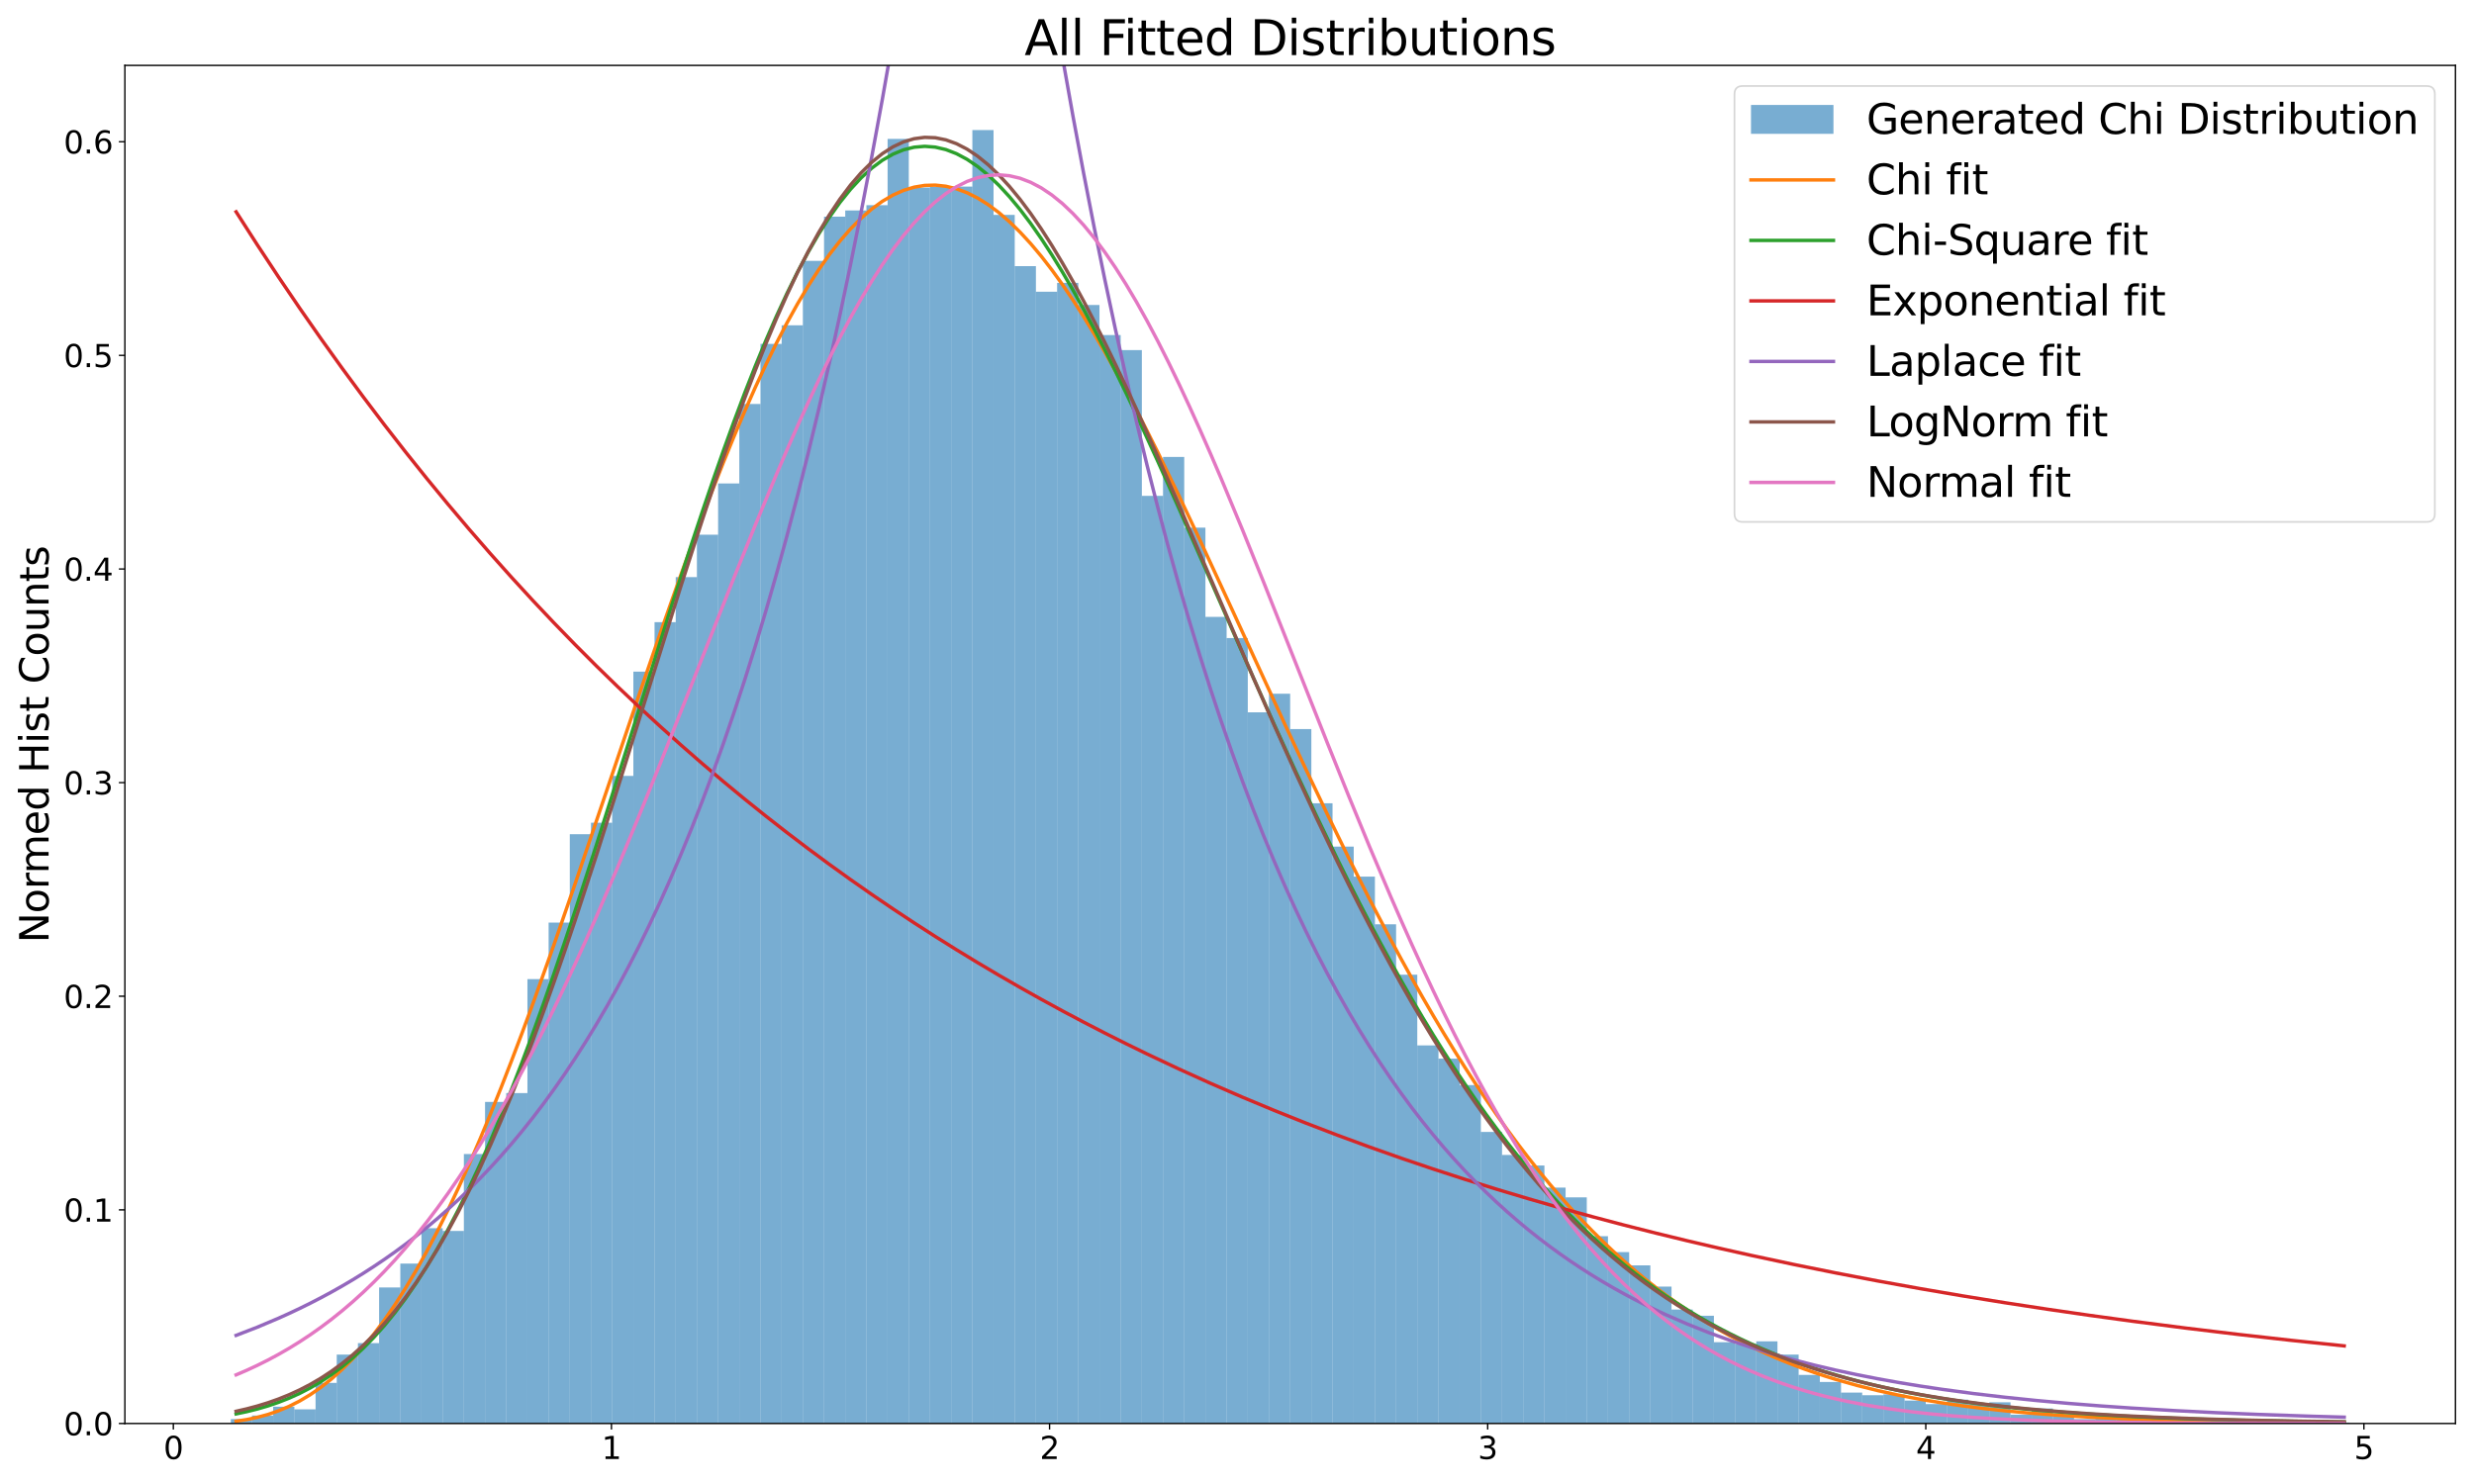 <?xml version="1.0" encoding="utf-8" standalone="no"?>
<!DOCTYPE svg PUBLIC "-//W3C//DTD SVG 1.1//EN"
  "http://www.w3.org/Graphics/SVG/1.1/DTD/svg11.dtd">
<svg xmlns:xlink="http://www.w3.org/1999/xlink" width="1440pt" height="864pt" viewBox="0 0 1440 864" xmlns="http://www.w3.org/2000/svg" version="1.1">
 <defs>
  <style type="text/css">*{stroke-linejoin: round; stroke-linecap: butt}</style>
 </defs>
 <g id="figure_1">
  <g id="patch_1">
   <path d="M 0 864 
L 1440 864 
L 1440 0 
L 0 0 
z
" style="fill: #ffffff"/>
  </g>
  <g id="axes_1">
   <g id="patch_2">
    <path d="M 72.685 828.779 
L 1429.2 828.779 
L 1429.2 38.076 
L 72.685 38.076 
z
" style="fill: #ffffff"/>
   </g>
   <g id="patch_3">
    <path d="M 134.345 828.779 
L 146.677 828.779 
L 146.677 826.207 
L 134.345 826.207 
z
" clip-path="url(#pc10615491c)" style="fill: #1f77b4; opacity: 0.6"/>
   </g>
   <g id="patch_4">
    <path d="M 146.677 828.779 
L 159.009 828.779 
L 159.009 824.15 
L 146.677 824.15 
z
" clip-path="url(#pc10615491c)" style="fill: #1f77b4; opacity: 0.6"/>
   </g>
   <g id="patch_5">
    <path d="M 159.009 828.779 
L 171.341 828.779 
L 171.341 819.006 
L 159.009 819.006 
z
" clip-path="url(#pc10615491c)" style="fill: #1f77b4; opacity: 0.6"/>
   </g>
   <g id="patch_6">
    <path d="M 171.341 828.779 
L 183.673 828.779 
L 183.673 820.549 
L 171.341 820.549 
z
" clip-path="url(#pc10615491c)" style="fill: #1f77b4; opacity: 0.6"/>
   </g>
   <g id="patch_7">
    <path d="M 183.673 828.779 
L 196.005 828.779 
L 196.005 805.118 
L 183.673 805.118 
z
" clip-path="url(#pc10615491c)" style="fill: #1f77b4; opacity: 0.6"/>
   </g>
   <g id="patch_8">
    <path d="M 196.005 828.779 
L 208.337 828.779 
L 208.337 788.658 
L 196.005 788.658 
z
" clip-path="url(#pc10615491c)" style="fill: #1f77b4; opacity: 0.6"/>
   </g>
   <g id="patch_9">
    <path d="M 208.337 828.779 
L 220.669 828.779 
L 220.669 781.971 
L 208.337 781.971 
z
" clip-path="url(#pc10615491c)" style="fill: #1f77b4; opacity: 0.6"/>
   </g>
   <g id="patch_10">
    <path d="M 220.669 828.779 
L 233.001 828.779 
L 233.001 749.565 
L 220.669 749.565 
z
" clip-path="url(#pc10615491c)" style="fill: #1f77b4; opacity: 0.6"/>
   </g>
   <g id="patch_11">
    <path d="M 233.001 828.779 
L 245.333 828.779 
L 245.333 735.677 
L 233.001 735.677 
z
" clip-path="url(#pc10615491c)" style="fill: #1f77b4; opacity: 0.6"/>
   </g>
   <g id="patch_12">
    <path d="M 245.333 828.779 
L 257.665 828.779 
L 257.665 715.102 
L 245.333 715.102 
z
" clip-path="url(#pc10615491c)" style="fill: #1f77b4; opacity: 0.6"/>
   </g>
   <g id="patch_13">
    <path d="M 257.665 828.779 
L 269.997 828.779 
L 269.997 716.645 
L 257.665 716.645 
z
" clip-path="url(#pc10615491c)" style="fill: #1f77b4; opacity: 0.6"/>
   </g>
   <g id="patch_14">
    <path d="M 269.997 828.779 
L 282.328 828.779 
L 282.328 671.894 
L 269.997 671.894 
z
" clip-path="url(#pc10615491c)" style="fill: #1f77b4; opacity: 0.6"/>
   </g>
   <g id="patch_15">
    <path d="M 282.328 828.779 
L 294.66 828.779 
L 294.66 641.545 
L 282.328 641.545 
z
" clip-path="url(#pc10615491c)" style="fill: #1f77b4; opacity: 0.6"/>
   </g>
   <g id="patch_16">
    <path d="M 294.66 828.779 
L 306.992 828.779 
L 306.992 636.402 
L 294.66 636.402 
z
" clip-path="url(#pc10615491c)" style="fill: #1f77b4; opacity: 0.6"/>
   </g>
   <g id="patch_17">
    <path d="M 306.992 828.779 
L 319.324 828.779 
L 319.324 570.047 
L 306.992 570.047 
z
" clip-path="url(#pc10615491c)" style="fill: #1f77b4; opacity: 0.6"/>
   </g>
   <g id="patch_18">
    <path d="M 319.324 828.779 
L 331.656 828.779 
L 331.656 537.126 
L 319.324 537.126 
z
" clip-path="url(#pc10615491c)" style="fill: #1f77b4; opacity: 0.6"/>
   </g>
   <g id="patch_19">
    <path d="M 331.656 828.779 
L 343.988 828.779 
L 343.988 485.688 
L 331.656 485.688 
z
" clip-path="url(#pc10615491c)" style="fill: #1f77b4; opacity: 0.6"/>
   </g>
   <g id="patch_20">
    <path d="M 343.988 828.779 
L 356.32 828.779 
L 356.32 479.002 
L 343.988 479.002 
z
" clip-path="url(#pc10615491c)" style="fill: #1f77b4; opacity: 0.6"/>
   </g>
   <g id="patch_21">
    <path d="M 356.32 828.779 
L 368.652 828.779 
L 368.652 451.739 
L 356.32 451.739 
z
" clip-path="url(#pc10615491c)" style="fill: #1f77b4; opacity: 0.6"/>
   </g>
   <g id="patch_22">
    <path d="M 368.652 828.779 
L 380.984 828.779 
L 380.984 391.043 
L 368.652 391.043 
z
" clip-path="url(#pc10615491c)" style="fill: #1f77b4; opacity: 0.6"/>
   </g>
   <g id="patch_23">
    <path d="M 380.984 828.779 
L 393.316 828.779 
L 393.316 362.237 
L 380.984 362.237 
z
" clip-path="url(#pc10615491c)" style="fill: #1f77b4; opacity: 0.6"/>
   </g>
   <g id="patch_24">
    <path d="M 393.316 828.779 
L 405.648 828.779 
L 405.648 336.004 
L 393.316 336.004 
z
" clip-path="url(#pc10615491c)" style="fill: #1f77b4; opacity: 0.6"/>
   </g>
   <g id="patch_25">
    <path d="M 405.648 828.779 
L 417.98 828.779 
L 417.98 311.314 
L 405.648 311.314 
z
" clip-path="url(#pc10615491c)" style="fill: #1f77b4; opacity: 0.6"/>
   </g>
   <g id="patch_26">
    <path d="M 417.98 828.779 
L 430.312 828.779 
L 430.312 281.48 
L 417.98 281.48 
z
" clip-path="url(#pc10615491c)" style="fill: #1f77b4; opacity: 0.6"/>
   </g>
   <g id="patch_27">
    <path d="M 430.312 828.779 
L 442.644 828.779 
L 442.644 235.186 
L 430.312 235.186 
z
" clip-path="url(#pc10615491c)" style="fill: #1f77b4; opacity: 0.6"/>
   </g>
   <g id="patch_28">
    <path d="M 442.644 828.779 
L 454.976 828.779 
L 454.976 200.208 
L 442.644 200.208 
z
" clip-path="url(#pc10615491c)" style="fill: #1f77b4; opacity: 0.6"/>
   </g>
   <g id="patch_29">
    <path d="M 454.976 828.779 
L 467.308 828.779 
L 467.308 189.406 
L 454.976 189.406 
z
" clip-path="url(#pc10615491c)" style="fill: #1f77b4; opacity: 0.6"/>
   </g>
   <g id="patch_30">
    <path d="M 467.308 828.779 
L 479.64 828.779 
L 479.64 151.856 
L 467.308 151.856 
z
" clip-path="url(#pc10615491c)" style="fill: #1f77b4; opacity: 0.6"/>
   </g>
   <g id="patch_31">
    <path d="M 479.64 828.779 
L 491.972 828.779 
L 491.972 126.137 
L 479.64 126.137 
z
" clip-path="url(#pc10615491c)" style="fill: #1f77b4; opacity: 0.6"/>
   </g>
   <g id="patch_32">
    <path d="M 491.972 828.779 
L 504.304 828.779 
L 504.304 122.537 
L 491.972 122.537 
z
" clip-path="url(#pc10615491c)" style="fill: #1f77b4; opacity: 0.6"/>
   </g>
   <g id="patch_33">
    <path d="M 504.304 828.779 
L 516.636 828.779 
L 516.636 119.45 
L 504.304 119.45 
z
" clip-path="url(#pc10615491c)" style="fill: #1f77b4; opacity: 0.6"/>
   </g>
   <g id="patch_34">
    <path d="M 516.636 828.779 
L 528.968 828.779 
L 528.968 80.872 
L 516.636 80.872 
z
" clip-path="url(#pc10615491c)" style="fill: #1f77b4; opacity: 0.6"/>
   </g>
   <g id="patch_35">
    <path d="M 528.968 828.779 
L 541.299 828.779 
L 541.299 109.163 
L 528.968 109.163 
z
" clip-path="url(#pc10615491c)" style="fill: #1f77b4; opacity: 0.6"/>
   </g>
   <g id="patch_36">
    <path d="M 541.299 828.779 
L 553.631 828.779 
L 553.631 108.648 
L 541.299 108.648 
z
" clip-path="url(#pc10615491c)" style="fill: #1f77b4; opacity: 0.6"/>
   </g>
   <g id="patch_37">
    <path d="M 553.631 828.779 
L 565.963 828.779 
L 565.963 108.648 
L 553.631 108.648 
z
" clip-path="url(#pc10615491c)" style="fill: #1f77b4; opacity: 0.6"/>
   </g>
   <g id="patch_38">
    <path d="M 565.963 828.779 
L 578.295 828.779 
L 578.295 75.728 
L 565.963 75.728 
z
" clip-path="url(#pc10615491c)" style="fill: #1f77b4; opacity: 0.6"/>
   </g>
   <g id="patch_39">
    <path d="M 578.295 828.779 
L 590.627 828.779 
L 590.627 125.109 
L 578.295 125.109 
z
" clip-path="url(#pc10615491c)" style="fill: #1f77b4; opacity: 0.6"/>
   </g>
   <g id="patch_40">
    <path d="M 590.627 828.779 
L 602.959 828.779 
L 602.959 154.943 
L 590.627 154.943 
z
" clip-path="url(#pc10615491c)" style="fill: #1f77b4; opacity: 0.6"/>
   </g>
   <g id="patch_41">
    <path d="M 602.959 828.779 
L 615.291 828.779 
L 615.291 169.86 
L 602.959 169.86 
z
" clip-path="url(#pc10615491c)" style="fill: #1f77b4; opacity: 0.6"/>
   </g>
   <g id="patch_42">
    <path d="M 615.291 828.779 
L 627.623 828.779 
L 627.623 164.716 
L 615.291 164.716 
z
" clip-path="url(#pc10615491c)" style="fill: #1f77b4; opacity: 0.6"/>
   </g>
   <g id="patch_43">
    <path d="M 627.623 828.779 
L 639.955 828.779 
L 639.955 177.575 
L 627.623 177.575 
z
" clip-path="url(#pc10615491c)" style="fill: #1f77b4; opacity: 0.6"/>
   </g>
   <g id="patch_44">
    <path d="M 639.955 828.779 
L 652.287 828.779 
L 652.287 195.064 
L 639.955 195.064 
z
" clip-path="url(#pc10615491c)" style="fill: #1f77b4; opacity: 0.6"/>
   </g>
   <g id="patch_45">
    <path d="M 652.287 828.779 
L 664.619 828.779 
L 664.619 203.809 
L 652.287 203.809 
z
" clip-path="url(#pc10615491c)" style="fill: #1f77b4; opacity: 0.6"/>
   </g>
   <g id="patch_46">
    <path d="M 664.619 828.779 
L 676.951 828.779 
L 676.951 288.681 
L 664.619 288.681 
z
" clip-path="url(#pc10615491c)" style="fill: #1f77b4; opacity: 0.6"/>
   </g>
   <g id="patch_47">
    <path d="M 676.951 828.779 
L 689.283 828.779 
L 689.283 266.048 
L 676.951 266.048 
z
" clip-path="url(#pc10615491c)" style="fill: #1f77b4; opacity: 0.6"/>
   </g>
   <g id="patch_48">
    <path d="M 689.283 828.779 
L 701.615 828.779 
L 701.615 307.199 
L 689.283 307.199 
z
" clip-path="url(#pc10615491c)" style="fill: #1f77b4; opacity: 0.6"/>
   </g>
   <g id="patch_49">
    <path d="M 701.615 828.779 
L 713.947 828.779 
L 713.947 359.151 
L 701.615 359.151 
z
" clip-path="url(#pc10615491c)" style="fill: #1f77b4; opacity: 0.6"/>
   </g>
   <g id="patch_50">
    <path d="M 713.947 828.779 
L 726.279 828.779 
L 726.279 371.496 
L 713.947 371.496 
z
" clip-path="url(#pc10615491c)" style="fill: #1f77b4; opacity: 0.6"/>
   </g>
   <g id="patch_51">
    <path d="M 726.279 828.779 
L 738.611 828.779 
L 738.611 414.704 
L 726.279 414.704 
z
" clip-path="url(#pc10615491c)" style="fill: #1f77b4; opacity: 0.6"/>
   </g>
   <g id="patch_52">
    <path d="M 738.611 828.779 
L 750.943 828.779 
L 750.943 403.902 
L 738.611 403.902 
z
" clip-path="url(#pc10615491c)" style="fill: #1f77b4; opacity: 0.6"/>
   </g>
   <g id="patch_53">
    <path d="M 750.943 828.779 
L 763.275 828.779 
L 763.275 424.477 
L 750.943 424.477 
z
" clip-path="url(#pc10615491c)" style="fill: #1f77b4; opacity: 0.6"/>
   </g>
   <g id="patch_54">
    <path d="M 763.275 828.779 
L 775.607 828.779 
L 775.607 467.685 
L 763.275 467.685 
z
" clip-path="url(#pc10615491c)" style="fill: #1f77b4; opacity: 0.6"/>
   </g>
   <g id="patch_55">
    <path d="M 775.607 828.779 
L 787.939 828.779 
L 787.939 492.89 
L 775.607 492.89 
z
" clip-path="url(#pc10615491c)" style="fill: #1f77b4; opacity: 0.6"/>
   </g>
   <g id="patch_56">
    <path d="M 787.939 828.779 
L 800.27 828.779 
L 800.27 510.379 
L 787.939 510.379 
z
" clip-path="url(#pc10615491c)" style="fill: #1f77b4; opacity: 0.6"/>
   </g>
   <g id="patch_57">
    <path d="M 800.27 828.779 
L 812.602 828.779 
L 812.602 538.155 
L 800.27 538.155 
z
" clip-path="url(#pc10615491c)" style="fill: #1f77b4; opacity: 0.6"/>
   </g>
   <g id="patch_58">
    <path d="M 812.602 828.779 
L 824.934 828.779 
L 824.934 567.475 
L 812.602 567.475 
z
" clip-path="url(#pc10615491c)" style="fill: #1f77b4; opacity: 0.6"/>
   </g>
   <g id="patch_59">
    <path d="M 824.934 828.779 
L 837.266 828.779 
L 837.266 608.625 
L 824.934 608.625 
z
" clip-path="url(#pc10615491c)" style="fill: #1f77b4; opacity: 0.6"/>
   </g>
   <g id="patch_60">
    <path d="M 837.266 828.779 
L 849.598 828.779 
L 849.598 616.341 
L 837.266 616.341 
z
" clip-path="url(#pc10615491c)" style="fill: #1f77b4; opacity: 0.6"/>
   </g>
   <g id="patch_61">
    <path d="M 849.598 828.779 
L 861.93 828.779 
L 861.93 631.772 
L 849.598 631.772 
z
" clip-path="url(#pc10615491c)" style="fill: #1f77b4; opacity: 0.6"/>
   </g>
   <g id="patch_62">
    <path d="M 861.93 828.779 
L 874.262 828.779 
L 874.262 659.034 
L 861.93 659.034 
z
" clip-path="url(#pc10615491c)" style="fill: #1f77b4; opacity: 0.6"/>
   </g>
   <g id="patch_63">
    <path d="M 874.262 828.779 
L 886.594 828.779 
L 886.594 672.408 
L 874.262 672.408 
z
" clip-path="url(#pc10615491c)" style="fill: #1f77b4; opacity: 0.6"/>
   </g>
   <g id="patch_64">
    <path d="M 886.594 828.779 
L 898.926 828.779 
L 898.926 678.581 
L 886.594 678.581 
z
" clip-path="url(#pc10615491c)" style="fill: #1f77b4; opacity: 0.6"/>
   </g>
   <g id="patch_65">
    <path d="M 898.926 828.779 
L 911.258 828.779 
L 911.258 691.44 
L 898.926 691.44 
z
" clip-path="url(#pc10615491c)" style="fill: #1f77b4; opacity: 0.6"/>
   </g>
   <g id="patch_66">
    <path d="M 911.258 828.779 
L 923.59 828.779 
L 923.59 697.098 
L 911.258 697.098 
z
" clip-path="url(#pc10615491c)" style="fill: #1f77b4; opacity: 0.6"/>
   </g>
   <g id="patch_67">
    <path d="M 923.59 828.779 
L 935.922 828.779 
L 935.922 719.731 
L 923.59 719.731 
z
" clip-path="url(#pc10615491c)" style="fill: #1f77b4; opacity: 0.6"/>
   </g>
   <g id="patch_68">
    <path d="M 935.922 828.779 
L 948.254 828.779 
L 948.254 728.99 
L 935.922 728.99 
z
" clip-path="url(#pc10615491c)" style="fill: #1f77b4; opacity: 0.6"/>
   </g>
   <g id="patch_69">
    <path d="M 948.254 828.779 
L 960.586 828.779 
L 960.586 736.705 
L 948.254 736.705 
z
" clip-path="url(#pc10615491c)" style="fill: #1f77b4; opacity: 0.6"/>
   </g>
   <g id="patch_70">
    <path d="M 960.586 828.779 
L 972.918 828.779 
L 972.918 749.051 
L 960.586 749.051 
z
" clip-path="url(#pc10615491c)" style="fill: #1f77b4; opacity: 0.6"/>
   </g>
   <g id="patch_71">
    <path d="M 972.918 828.779 
L 985.25 828.779 
L 985.25 762.424 
L 972.918 762.424 
z
" clip-path="url(#pc10615491c)" style="fill: #1f77b4; opacity: 0.6"/>
   </g>
   <g id="patch_72">
    <path d="M 985.25 828.779 
L 997.582 828.779 
L 997.582 766.025 
L 985.25 766.025 
z
" clip-path="url(#pc10615491c)" style="fill: #1f77b4; opacity: 0.6"/>
   </g>
   <g id="patch_73">
    <path d="M 997.582 828.779 
L 1009.914 828.779 
L 1009.914 781.456 
L 997.582 781.456 
z
" clip-path="url(#pc10615491c)" style="fill: #1f77b4; opacity: 0.6"/>
   </g>
   <g id="patch_74">
    <path d="M 1009.914 828.779 
L 1022.246 828.779 
L 1022.246 782.485 
L 1009.914 782.485 
z
" clip-path="url(#pc10615491c)" style="fill: #1f77b4; opacity: 0.6"/>
   </g>
   <g id="patch_75">
    <path d="M 1022.246 828.779 
L 1034.578 828.779 
L 1034.578 780.942 
L 1022.246 780.942 
z
" clip-path="url(#pc10615491c)" style="fill: #1f77b4; opacity: 0.6"/>
   </g>
   <g id="patch_76">
    <path d="M 1034.578 828.779 
L 1046.909 828.779 
L 1046.909 788.658 
L 1034.578 788.658 
z
" clip-path="url(#pc10615491c)" style="fill: #1f77b4; opacity: 0.6"/>
   </g>
   <g id="patch_77">
    <path d="M 1046.909 828.779 
L 1059.241 828.779 
L 1059.241 800.489 
L 1046.909 800.489 
z
" clip-path="url(#pc10615491c)" style="fill: #1f77b4; opacity: 0.6"/>
   </g>
   <g id="patch_78">
    <path d="M 1059.241 828.779 
L 1071.573 828.779 
L 1071.573 804.604 
L 1059.241 804.604 
z
" clip-path="url(#pc10615491c)" style="fill: #1f77b4; opacity: 0.6"/>
   </g>
   <g id="patch_79">
    <path d="M 1071.573 828.779 
L 1083.905 828.779 
L 1083.905 810.776 
L 1071.573 810.776 
z
" clip-path="url(#pc10615491c)" style="fill: #1f77b4; opacity: 0.6"/>
   </g>
   <g id="patch_80">
    <path d="M 1083.905 828.779 
L 1096.237 828.779 
L 1096.237 812.319 
L 1083.905 812.319 
z
" clip-path="url(#pc10615491c)" style="fill: #1f77b4; opacity: 0.6"/>
   </g>
   <g id="patch_81">
    <path d="M 1096.237 828.779 
L 1108.569 828.779 
L 1108.569 811.805 
L 1096.237 811.805 
z
" clip-path="url(#pc10615491c)" style="fill: #1f77b4; opacity: 0.6"/>
   </g>
   <g id="patch_82">
    <path d="M 1108.569 828.779 
L 1120.901 828.779 
L 1120.901 815.406 
L 1108.569 815.406 
z
" clip-path="url(#pc10615491c)" style="fill: #1f77b4; opacity: 0.6"/>
   </g>
   <g id="patch_83">
    <path d="M 1120.901 828.779 
L 1133.233 828.779 
L 1133.233 817.463 
L 1120.901 817.463 
z
" clip-path="url(#pc10615491c)" style="fill: #1f77b4; opacity: 0.6"/>
   </g>
   <g id="patch_84">
    <path d="M 1133.233 828.779 
L 1145.565 828.779 
L 1145.565 814.891 
L 1133.233 814.891 
z
" clip-path="url(#pc10615491c)" style="fill: #1f77b4; opacity: 0.6"/>
   </g>
   <g id="patch_85">
    <path d="M 1145.565 828.779 
L 1157.897 828.779 
L 1157.897 817.463 
L 1145.565 817.463 
z
" clip-path="url(#pc10615491c)" style="fill: #1f77b4; opacity: 0.6"/>
   </g>
   <g id="patch_86">
    <path d="M 1157.897 828.779 
L 1170.229 828.779 
L 1170.229 816.434 
L 1157.897 816.434 
z
" clip-path="url(#pc10615491c)" style="fill: #1f77b4; opacity: 0.6"/>
   </g>
   <g id="patch_87">
    <path d="M 1170.229 828.779 
L 1182.561 828.779 
L 1182.561 823.636 
L 1170.229 823.636 
z
" clip-path="url(#pc10615491c)" style="fill: #1f77b4; opacity: 0.6"/>
   </g>
   <g id="patch_88">
    <path d="M 1182.561 828.779 
L 1194.893 828.779 
L 1194.893 820.035 
L 1182.561 820.035 
z
" clip-path="url(#pc10615491c)" style="fill: #1f77b4; opacity: 0.6"/>
   </g>
   <g id="patch_89">
    <path d="M 1194.893 828.779 
L 1207.225 828.779 
L 1207.225 824.15 
L 1194.893 824.15 
z
" clip-path="url(#pc10615491c)" style="fill: #1f77b4; opacity: 0.6"/>
   </g>
   <g id="patch_90">
    <path d="M 1207.225 828.779 
L 1219.557 828.779 
L 1219.557 826.207 
L 1207.225 826.207 
z
" clip-path="url(#pc10615491c)" style="fill: #1f77b4; opacity: 0.6"/>
   </g>
   <g id="patch_91">
    <path d="M 1219.557 828.779 
L 1231.889 828.779 
L 1231.889 823.636 
L 1219.557 823.636 
z
" clip-path="url(#pc10615491c)" style="fill: #1f77b4; opacity: 0.6"/>
   </g>
   <g id="patch_92">
    <path d="M 1231.889 828.779 
L 1244.221 828.779 
L 1244.221 825.179 
L 1231.889 825.179 
z
" clip-path="url(#pc10615491c)" style="fill: #1f77b4; opacity: 0.6"/>
   </g>
   <g id="patch_93">
    <path d="M 1244.221 828.779 
L 1256.553 828.779 
L 1256.553 825.693 
L 1244.221 825.693 
z
" clip-path="url(#pc10615491c)" style="fill: #1f77b4; opacity: 0.6"/>
   </g>
   <g id="patch_94">
    <path d="M 1256.553 828.779 
L 1268.885 828.779 
L 1268.885 826.722 
L 1256.553 826.722 
z
" clip-path="url(#pc10615491c)" style="fill: #1f77b4; opacity: 0.6"/>
   </g>
   <g id="patch_95">
    <path d="M 1268.885 828.779 
L 1281.217 828.779 
L 1281.217 827.236 
L 1268.885 827.236 
z
" clip-path="url(#pc10615491c)" style="fill: #1f77b4; opacity: 0.6"/>
   </g>
   <g id="patch_96">
    <path d="M 1281.217 828.779 
L 1293.549 828.779 
L 1293.549 827.236 
L 1281.217 827.236 
z
" clip-path="url(#pc10615491c)" style="fill: #1f77b4; opacity: 0.6"/>
   </g>
   <g id="patch_97">
    <path d="M 1293.549 828.779 
L 1305.88 828.779 
L 1305.88 828.779 
L 1293.549 828.779 
z
" clip-path="url(#pc10615491c)" style="fill: #1f77b4; opacity: 0.6"/>
   </g>
   <g id="patch_98">
    <path d="M 1305.88 828.779 
L 1318.212 828.779 
L 1318.212 827.236 
L 1305.88 827.236 
z
" clip-path="url(#pc10615491c)" style="fill: #1f77b4; opacity: 0.6"/>
   </g>
   <g id="patch_99">
    <path d="M 1318.212 828.779 
L 1330.544 828.779 
L 1330.544 827.236 
L 1318.212 827.236 
z
" clip-path="url(#pc10615491c)" style="fill: #1f77b4; opacity: 0.6"/>
   </g>
   <g id="patch_100">
    <path d="M 1330.544 828.779 
L 1342.876 828.779 
L 1342.876 828.265 
L 1330.544 828.265 
z
" clip-path="url(#pc10615491c)" style="fill: #1f77b4; opacity: 0.6"/>
   </g>
   <g id="patch_101">
    <path d="M 1342.876 828.779 
L 1355.208 828.779 
L 1355.208 826.722 
L 1342.876 826.722 
z
" clip-path="url(#pc10615491c)" style="fill: #1f77b4; opacity: 0.6"/>
   </g>
   <g id="patch_102">
    <path d="M 1355.208 828.779 
L 1367.54 828.779 
L 1367.54 828.265 
L 1355.208 828.265 
z
" clip-path="url(#pc10615491c)" style="fill: #1f77b4; opacity: 0.6"/>
   </g>
   <g id="matplotlib.axis_1">
    <g id="xtick_1">
     <g id="line2d_1">
      <defs>
       <path id="mfccc0a979a" d="M 0 0 
L 0 3.5 
" style="stroke: #000000; stroke-width: 0.8"/>
      </defs>
      <g>
       <use xlink:href="#mfccc0a979a" x="100.892" y="828.779" style="stroke: #000000; stroke-width: 0.8"/>
      </g>
     </g>
     <g id="text_1">
      <!-- 0 -->
      <g transform="translate(95.166 849.457) scale(0.18 -0.18)">
       <defs>
        <path id="DejaVuSans-30" d="M 2034 4250 
Q 1547 4250 1301 3770 
Q 1056 3291 1056 2328 
Q 1056 1369 1301 889 
Q 1547 409 2034 409 
Q 2525 409 2770 889 
Q 3016 1369 3016 2328 
Q 3016 3291 2770 3770 
Q 2525 4250 2034 4250 
z
M 2034 4750 
Q 2819 4750 3233 4129 
Q 3647 3509 3647 2328 
Q 3647 1150 3233 529 
Q 2819 -91 2034 -91 
Q 1250 -91 836 529 
Q 422 1150 422 2328 
Q 422 3509 836 4129 
Q 1250 4750 2034 4750 
z
" transform="scale(0.016)"/>
       </defs>
       <use xlink:href="#DejaVuSans-30"/>
      </g>
     </g>
    </g>
    <g id="xtick_2">
     <g id="line2d_2">
      <g>
       <use xlink:href="#mfccc0a979a" x="355.897" y="828.779" style="stroke: #000000; stroke-width: 0.8"/>
      </g>
     </g>
     <g id="text_2">
      <!-- 1 -->
      <g transform="translate(350.171 849.457) scale(0.18 -0.18)">
       <defs>
        <path id="DejaVuSans-31" d="M 794 531 
L 1825 531 
L 1825 4091 
L 703 3866 
L 703 4441 
L 1819 4666 
L 2450 4666 
L 2450 531 
L 3481 531 
L 3481 0 
L 794 0 
L 794 531 
z
" transform="scale(0.016)"/>
       </defs>
       <use xlink:href="#DejaVuSans-31"/>
      </g>
     </g>
    </g>
    <g id="xtick_3">
     <g id="line2d_3">
      <g>
       <use xlink:href="#mfccc0a979a" x="610.902" y="828.779" style="stroke: #000000; stroke-width: 0.8"/>
      </g>
     </g>
     <g id="text_3">
      <!-- 2 -->
      <g transform="translate(605.176 849.457) scale(0.18 -0.18)">
       <defs>
        <path id="DejaVuSans-32" d="M 1228 531 
L 3431 531 
L 3431 0 
L 469 0 
L 469 531 
Q 828 903 1448 1529 
Q 2069 2156 2228 2338 
Q 2531 2678 2651 2914 
Q 2772 3150 2772 3378 
Q 2772 3750 2511 3984 
Q 2250 4219 1831 4219 
Q 1534 4219 1204 4116 
Q 875 4013 500 3803 
L 500 4441 
Q 881 4594 1212 4672 
Q 1544 4750 1819 4750 
Q 2544 4750 2975 4387 
Q 3406 4025 3406 3419 
Q 3406 3131 3298 2873 
Q 3191 2616 2906 2266 
Q 2828 2175 2409 1742 
Q 1991 1309 1228 531 
z
" transform="scale(0.016)"/>
       </defs>
       <use xlink:href="#DejaVuSans-32"/>
      </g>
     </g>
    </g>
    <g id="xtick_4">
     <g id="line2d_4">
      <g>
       <use xlink:href="#mfccc0a979a" x="865.907" y="828.779" style="stroke: #000000; stroke-width: 0.8"/>
      </g>
     </g>
     <g id="text_4">
      <!-- 3 -->
      <g transform="translate(860.181 849.457) scale(0.18 -0.18)">
       <defs>
        <path id="DejaVuSans-33" d="M 2597 2516 
Q 3050 2419 3304 2112 
Q 3559 1806 3559 1356 
Q 3559 666 3084 287 
Q 2609 -91 1734 -91 
Q 1441 -91 1130 -33 
Q 819 25 488 141 
L 488 750 
Q 750 597 1062 519 
Q 1375 441 1716 441 
Q 2309 441 2620 675 
Q 2931 909 2931 1356 
Q 2931 1769 2642 2001 
Q 2353 2234 1838 2234 
L 1294 2234 
L 1294 2753 
L 1863 2753 
Q 2328 2753 2575 2939 
Q 2822 3125 2822 3475 
Q 2822 3834 2567 4026 
Q 2313 4219 1838 4219 
Q 1578 4219 1281 4162 
Q 984 4106 628 3988 
L 628 4550 
Q 988 4650 1302 4700 
Q 1616 4750 1894 4750 
Q 2613 4750 3031 4423 
Q 3450 4097 3450 3541 
Q 3450 3153 3228 2886 
Q 3006 2619 2597 2516 
z
" transform="scale(0.016)"/>
       </defs>
       <use xlink:href="#DejaVuSans-33"/>
      </g>
     </g>
    </g>
    <g id="xtick_5">
     <g id="line2d_5">
      <g>
       <use xlink:href="#mfccc0a979a" x="1120.912" y="828.779" style="stroke: #000000; stroke-width: 0.8"/>
      </g>
     </g>
     <g id="text_5">
      <!-- 4 -->
      <g transform="translate(1115.186 849.457) scale(0.18 -0.18)">
       <defs>
        <path id="DejaVuSans-34" d="M 2419 4116 
L 825 1625 
L 2419 1625 
L 2419 4116 
z
M 2253 4666 
L 3047 4666 
L 3047 1625 
L 3713 1625 
L 3713 1100 
L 3047 1100 
L 3047 0 
L 2419 0 
L 2419 1100 
L 313 1100 
L 313 1709 
L 2253 4666 
z
" transform="scale(0.016)"/>
       </defs>
       <use xlink:href="#DejaVuSans-34"/>
      </g>
     </g>
    </g>
    <g id="xtick_6">
     <g id="line2d_6">
      <g>
       <use xlink:href="#mfccc0a979a" x="1375.917" y="828.779" style="stroke: #000000; stroke-width: 0.8"/>
      </g>
     </g>
     <g id="text_6">
      <!-- 5 -->
      <g transform="translate(1370.19 849.457) scale(0.18 -0.18)">
       <defs>
        <path id="DejaVuSans-35" d="M 691 4666 
L 3169 4666 
L 3169 4134 
L 1269 4134 
L 1269 2991 
Q 1406 3038 1543 3061 
Q 1681 3084 1819 3084 
Q 2600 3084 3056 2656 
Q 3513 2228 3513 1497 
Q 3513 744 3044 326 
Q 2575 -91 1722 -91 
Q 1428 -91 1123 -41 
Q 819 9 494 109 
L 494 744 
Q 775 591 1075 516 
Q 1375 441 1709 441 
Q 2250 441 2565 725 
Q 2881 1009 2881 1497 
Q 2881 1984 2565 2268 
Q 2250 2553 1709 2553 
Q 1456 2553 1204 2497 
Q 953 2441 691 2322 
L 691 4666 
z
" transform="scale(0.016)"/>
       </defs>
       <use xlink:href="#DejaVuSans-35"/>
      </g>
     </g>
    </g>
   </g>
   <g id="matplotlib.axis_2">
    <g id="ytick_1">
     <g id="line2d_7">
      <defs>
       <path id="mf64ccd36b5" d="M 0 0 
L -3.5 0 
" style="stroke: #000000; stroke-width: 0.8"/>
      </defs>
      <g>
       <use xlink:href="#mf64ccd36b5" x="72.685" y="828.779" style="stroke: #000000; stroke-width: 0.8"/>
      </g>
     </g>
     <g id="text_7">
      <!-- 0.0 -->
      <g transform="translate(37.06 835.618) scale(0.18 -0.18)">
       <defs>
        <path id="DejaVuSans-2e" d="M 684 794 
L 1344 794 
L 1344 0 
L 684 0 
L 684 794 
z
" transform="scale(0.016)"/>
       </defs>
       <use xlink:href="#DejaVuSans-30"/>
       <use xlink:href="#DejaVuSans-2e" x="63.623"/>
       <use xlink:href="#DejaVuSans-30" x="95.41"/>
      </g>
     </g>
    </g>
    <g id="ytick_2">
     <g id="line2d_8">
      <g>
       <use xlink:href="#mf64ccd36b5" x="72.685" y="704.403" style="stroke: #000000; stroke-width: 0.8"/>
      </g>
     </g>
     <g id="text_8">
      <!-- 0.1 -->
      <g transform="translate(37.06 711.242) scale(0.18 -0.18)">
       <use xlink:href="#DejaVuSans-30"/>
       <use xlink:href="#DejaVuSans-2e" x="63.623"/>
       <use xlink:href="#DejaVuSans-31" x="95.41"/>
      </g>
     </g>
    </g>
    <g id="ytick_3">
     <g id="line2d_9">
      <g>
       <use xlink:href="#mf64ccd36b5" x="72.685" y="580.027" style="stroke: #000000; stroke-width: 0.8"/>
      </g>
     </g>
     <g id="text_9">
      <!-- 0.2 -->
      <g transform="translate(37.06 586.866) scale(0.18 -0.18)">
       <use xlink:href="#DejaVuSans-30"/>
       <use xlink:href="#DejaVuSans-2e" x="63.623"/>
       <use xlink:href="#DejaVuSans-32" x="95.41"/>
      </g>
     </g>
    </g>
    <g id="ytick_4">
     <g id="line2d_10">
      <g>
       <use xlink:href="#mf64ccd36b5" x="72.685" y="455.651" style="stroke: #000000; stroke-width: 0.8"/>
      </g>
     </g>
     <g id="text_10">
      <!-- 0.3 -->
      <g transform="translate(37.06 462.49) scale(0.18 -0.18)">
       <use xlink:href="#DejaVuSans-30"/>
       <use xlink:href="#DejaVuSans-2e" x="63.623"/>
       <use xlink:href="#DejaVuSans-33" x="95.41"/>
      </g>
     </g>
    </g>
    <g id="ytick_5">
     <g id="line2d_11">
      <g>
       <use xlink:href="#mf64ccd36b5" x="72.685" y="331.275" style="stroke: #000000; stroke-width: 0.8"/>
      </g>
     </g>
     <g id="text_11">
      <!-- 0.4 -->
      <g transform="translate(37.06 338.114) scale(0.18 -0.18)">
       <use xlink:href="#DejaVuSans-30"/>
       <use xlink:href="#DejaVuSans-2e" x="63.623"/>
       <use xlink:href="#DejaVuSans-34" x="95.41"/>
      </g>
     </g>
    </g>
    <g id="ytick_6">
     <g id="line2d_12">
      <g>
       <use xlink:href="#mf64ccd36b5" x="72.685" y="206.899" style="stroke: #000000; stroke-width: 0.8"/>
      </g>
     </g>
     <g id="text_12">
      <!-- 0.5 -->
      <g transform="translate(37.06 213.738) scale(0.18 -0.18)">
       <use xlink:href="#DejaVuSans-30"/>
       <use xlink:href="#DejaVuSans-2e" x="63.623"/>
       <use xlink:href="#DejaVuSans-35" x="95.41"/>
      </g>
     </g>
    </g>
    <g id="ytick_7">
     <g id="line2d_13">
      <g>
       <use xlink:href="#mf64ccd36b5" x="72.685" y="82.523" style="stroke: #000000; stroke-width: 0.8"/>
      </g>
     </g>
     <g id="text_13">
      <!-- 0.6 -->
      <g transform="translate(37.06 89.362) scale(0.18 -0.18)">
       <defs>
        <path id="DejaVuSans-36" d="M 2113 2584 
Q 1688 2584 1439 2293 
Q 1191 2003 1191 1497 
Q 1191 994 1439 701 
Q 1688 409 2113 409 
Q 2538 409 2786 701 
Q 3034 994 3034 1497 
Q 3034 2003 2786 2293 
Q 2538 2584 2113 2584 
z
M 3366 4563 
L 3366 3988 
Q 3128 4100 2886 4159 
Q 2644 4219 2406 4219 
Q 1781 4219 1451 3797 
Q 1122 3375 1075 2522 
Q 1259 2794 1537 2939 
Q 1816 3084 2150 3084 
Q 2853 3084 3261 2657 
Q 3669 2231 3669 1497 
Q 3669 778 3244 343 
Q 2819 -91 2113 -91 
Q 1303 -91 875 529 
Q 447 1150 447 2328 
Q 447 3434 972 4092 
Q 1497 4750 2381 4750 
Q 2619 4750 2861 4703 
Q 3103 4656 3366 4563 
z
" transform="scale(0.016)"/>
       </defs>
       <use xlink:href="#DejaVuSans-30"/>
       <use xlink:href="#DejaVuSans-2e" x="63.623"/>
       <use xlink:href="#DejaVuSans-36" x="95.41"/>
      </g>
     </g>
    </g>
    <g id="text_14">
     <!-- Normed Hist Counts -->
     <g transform="translate(28.276 548.967) rotate(-90) scale(0.23 -0.23)">
      <defs>
       <path id="DejaVuSans-4e" d="M 628 4666 
L 1478 4666 
L 3547 763 
L 3547 4666 
L 4159 4666 
L 4159 0 
L 3309 0 
L 1241 3903 
L 1241 0 
L 628 0 
L 628 4666 
z
" transform="scale(0.016)"/>
       <path id="DejaVuSans-6f" d="M 1959 3097 
Q 1497 3097 1228 2736 
Q 959 2375 959 1747 
Q 959 1119 1226 758 
Q 1494 397 1959 397 
Q 2419 397 2687 759 
Q 2956 1122 2956 1747 
Q 2956 2369 2687 2733 
Q 2419 3097 1959 3097 
z
M 1959 3584 
Q 2709 3584 3137 3096 
Q 3566 2609 3566 1747 
Q 3566 888 3137 398 
Q 2709 -91 1959 -91 
Q 1206 -91 779 398 
Q 353 888 353 1747 
Q 353 2609 779 3096 
Q 1206 3584 1959 3584 
z
" transform="scale(0.016)"/>
       <path id="DejaVuSans-72" d="M 2631 2963 
Q 2534 3019 2420 3045 
Q 2306 3072 2169 3072 
Q 1681 3072 1420 2755 
Q 1159 2438 1159 1844 
L 1159 0 
L 581 0 
L 581 3500 
L 1159 3500 
L 1159 2956 
Q 1341 3275 1631 3429 
Q 1922 3584 2338 3584 
Q 2397 3584 2469 3576 
Q 2541 3569 2628 3553 
L 2631 2963 
z
" transform="scale(0.016)"/>
       <path id="DejaVuSans-6d" d="M 3328 2828 
Q 3544 3216 3844 3400 
Q 4144 3584 4550 3584 
Q 5097 3584 5394 3201 
Q 5691 2819 5691 2113 
L 5691 0 
L 5113 0 
L 5113 2094 
Q 5113 2597 4934 2840 
Q 4756 3084 4391 3084 
Q 3944 3084 3684 2787 
Q 3425 2491 3425 1978 
L 3425 0 
L 2847 0 
L 2847 2094 
Q 2847 2600 2669 2842 
Q 2491 3084 2119 3084 
Q 1678 3084 1418 2786 
Q 1159 2488 1159 1978 
L 1159 0 
L 581 0 
L 581 3500 
L 1159 3500 
L 1159 2956 
Q 1356 3278 1631 3431 
Q 1906 3584 2284 3584 
Q 2666 3584 2933 3390 
Q 3200 3197 3328 2828 
z
" transform="scale(0.016)"/>
       <path id="DejaVuSans-65" d="M 3597 1894 
L 3597 1613 
L 953 1613 
Q 991 1019 1311 708 
Q 1631 397 2203 397 
Q 2534 397 2845 478 
Q 3156 559 3463 722 
L 3463 178 
Q 3153 47 2828 -22 
Q 2503 -91 2169 -91 
Q 1331 -91 842 396 
Q 353 884 353 1716 
Q 353 2575 817 3079 
Q 1281 3584 2069 3584 
Q 2775 3584 3186 3129 
Q 3597 2675 3597 1894 
z
M 3022 2063 
Q 3016 2534 2758 2815 
Q 2500 3097 2075 3097 
Q 1594 3097 1305 2825 
Q 1016 2553 972 2059 
L 3022 2063 
z
" transform="scale(0.016)"/>
       <path id="DejaVuSans-64" d="M 2906 2969 
L 2906 4863 
L 3481 4863 
L 3481 0 
L 2906 0 
L 2906 525 
Q 2725 213 2448 61 
Q 2172 -91 1784 -91 
Q 1150 -91 751 415 
Q 353 922 353 1747 
Q 353 2572 751 3078 
Q 1150 3584 1784 3584 
Q 2172 3584 2448 3432 
Q 2725 3281 2906 2969 
z
M 947 1747 
Q 947 1113 1208 752 
Q 1469 391 1925 391 
Q 2381 391 2643 752 
Q 2906 1113 2906 1747 
Q 2906 2381 2643 2742 
Q 2381 3103 1925 3103 
Q 1469 3103 1208 2742 
Q 947 2381 947 1747 
z
" transform="scale(0.016)"/>
       <path id="DejaVuSans-20" transform="scale(0.016)"/>
       <path id="DejaVuSans-48" d="M 628 4666 
L 1259 4666 
L 1259 2753 
L 3553 2753 
L 3553 4666 
L 4184 4666 
L 4184 0 
L 3553 0 
L 3553 2222 
L 1259 2222 
L 1259 0 
L 628 0 
L 628 4666 
z
" transform="scale(0.016)"/>
       <path id="DejaVuSans-69" d="M 603 3500 
L 1178 3500 
L 1178 0 
L 603 0 
L 603 3500 
z
M 603 4863 
L 1178 4863 
L 1178 4134 
L 603 4134 
L 603 4863 
z
" transform="scale(0.016)"/>
       <path id="DejaVuSans-73" d="M 2834 3397 
L 2834 2853 
Q 2591 2978 2328 3040 
Q 2066 3103 1784 3103 
Q 1356 3103 1142 2972 
Q 928 2841 928 2578 
Q 928 2378 1081 2264 
Q 1234 2150 1697 2047 
L 1894 2003 
Q 2506 1872 2764 1633 
Q 3022 1394 3022 966 
Q 3022 478 2636 193 
Q 2250 -91 1575 -91 
Q 1294 -91 989 -36 
Q 684 19 347 128 
L 347 722 
Q 666 556 975 473 
Q 1284 391 1588 391 
Q 1994 391 2212 530 
Q 2431 669 2431 922 
Q 2431 1156 2273 1281 
Q 2116 1406 1581 1522 
L 1381 1569 
Q 847 1681 609 1914 
Q 372 2147 372 2553 
Q 372 3047 722 3315 
Q 1072 3584 1716 3584 
Q 2034 3584 2315 3537 
Q 2597 3491 2834 3397 
z
" transform="scale(0.016)"/>
       <path id="DejaVuSans-74" d="M 1172 4494 
L 1172 3500 
L 2356 3500 
L 2356 3053 
L 1172 3053 
L 1172 1153 
Q 1172 725 1289 603 
Q 1406 481 1766 481 
L 2356 481 
L 2356 0 
L 1766 0 
Q 1100 0 847 248 
Q 594 497 594 1153 
L 594 3053 
L 172 3053 
L 172 3500 
L 594 3500 
L 594 4494 
L 1172 4494 
z
" transform="scale(0.016)"/>
       <path id="DejaVuSans-43" d="M 4122 4306 
L 4122 3641 
Q 3803 3938 3442 4084 
Q 3081 4231 2675 4231 
Q 1875 4231 1450 3742 
Q 1025 3253 1025 2328 
Q 1025 1406 1450 917 
Q 1875 428 2675 428 
Q 3081 428 3442 575 
Q 3803 722 4122 1019 
L 4122 359 
Q 3791 134 3420 21 
Q 3050 -91 2638 -91 
Q 1578 -91 968 557 
Q 359 1206 359 2328 
Q 359 3453 968 4101 
Q 1578 4750 2638 4750 
Q 3056 4750 3426 4639 
Q 3797 4528 4122 4306 
z
" transform="scale(0.016)"/>
       <path id="DejaVuSans-75" d="M 544 1381 
L 544 3500 
L 1119 3500 
L 1119 1403 
Q 1119 906 1312 657 
Q 1506 409 1894 409 
Q 2359 409 2629 706 
Q 2900 1003 2900 1516 
L 2900 3500 
L 3475 3500 
L 3475 0 
L 2900 0 
L 2900 538 
Q 2691 219 2414 64 
Q 2138 -91 1772 -91 
Q 1169 -91 856 284 
Q 544 659 544 1381 
z
M 1991 3584 
L 1991 3584 
z
" transform="scale(0.016)"/>
       <path id="DejaVuSans-6e" d="M 3513 2113 
L 3513 0 
L 2938 0 
L 2938 2094 
Q 2938 2591 2744 2837 
Q 2550 3084 2163 3084 
Q 1697 3084 1428 2787 
Q 1159 2491 1159 1978 
L 1159 0 
L 581 0 
L 581 3500 
L 1159 3500 
L 1159 2956 
Q 1366 3272 1645 3428 
Q 1925 3584 2291 3584 
Q 2894 3584 3203 3211 
Q 3513 2838 3513 2113 
z
" transform="scale(0.016)"/>
      </defs>
      <use xlink:href="#DejaVuSans-4e"/>
      <use xlink:href="#DejaVuSans-6f" x="74.805"/>
      <use xlink:href="#DejaVuSans-72" x="135.986"/>
      <use xlink:href="#DejaVuSans-6d" x="175.35"/>
      <use xlink:href="#DejaVuSans-65" x="272.762"/>
      <use xlink:href="#DejaVuSans-64" x="334.285"/>
      <use xlink:href="#DejaVuSans-20" x="397.762"/>
      <use xlink:href="#DejaVuSans-48" x="429.549"/>
      <use xlink:href="#DejaVuSans-69" x="504.744"/>
      <use xlink:href="#DejaVuSans-73" x="532.527"/>
      <use xlink:href="#DejaVuSans-74" x="584.627"/>
      <use xlink:href="#DejaVuSans-20" x="623.836"/>
      <use xlink:href="#DejaVuSans-43" x="655.623"/>
      <use xlink:href="#DejaVuSans-6f" x="725.447"/>
      <use xlink:href="#DejaVuSans-75" x="786.629"/>
      <use xlink:href="#DejaVuSans-6e" x="850.008"/>
      <use xlink:href="#DejaVuSans-74" x="913.387"/>
      <use xlink:href="#DejaVuSans-73" x="952.596"/>
     </g>
    </g>
   </g>
   <g id="line2d_14">
    <path d="M 137.428 827.432 
L 143.594 826.492 
L 149.76 825.204 
L 155.926 823.522 
L 162.092 821.4 
L 168.258 818.797 
L 174.424 815.674 
L 180.59 811.996 
L 186.756 807.731 
L 192.922 802.851 
L 199.088 797.332 
L 205.254 791.153 
L 211.42 784.298 
L 217.586 776.754 
L 223.752 768.513 
L 229.918 759.57 
L 236.084 749.925 
L 242.25 739.581 
L 248.416 728.546 
L 254.582 716.833 
L 260.748 704.456 
L 266.914 691.434 
L 273.08 677.792 
L 279.246 663.555 
L 285.411 648.753 
L 291.577 633.419 
L 297.743 617.59 
L 303.909 601.304 
L 310.075 584.602 
L 322.407 550.13 
L 334.739 514.548 
L 353.237 459.975 
L 371.735 405.224 
L 384.067 369.339 
L 396.399 334.438 
L 402.565 317.483 
L 408.731 300.926 
L 414.897 284.812 
L 421.063 269.187 
L 427.229 254.095 
L 433.395 239.577 
L 439.561 225.673 
L 445.727 212.417 
L 451.893 199.846 
L 458.059 187.989 
L 464.225 176.876 
L 470.391 166.532 
L 476.557 156.981 
L 482.723 148.242 
L 488.889 140.332 
L 495.055 133.264 
L 501.221 127.051 
L 507.387 121.7 
L 513.553 117.215 
L 519.719 113.6 
L 525.885 110.852 
L 532.051 108.97 
L 538.216 107.945 
L 544.382 107.771 
L 550.548 108.434 
L 556.714 109.922 
L 562.88 112.219 
L 569.046 115.305 
L 575.212 119.161 
L 581.378 123.764 
L 587.544 129.091 
L 593.71 135.116 
L 599.876 141.812 
L 606.042 149.151 
L 612.208 157.102 
L 618.374 165.636 
L 624.54 174.72 
L 630.706 184.324 
L 636.872 194.413 
L 643.038 204.956 
L 649.204 215.917 
L 655.37 227.264 
L 661.536 238.963 
L 667.702 250.98 
L 673.868 263.283 
L 686.2 288.61 
L 698.532 314.686 
L 717.03 354.666 
L 747.86 421.719 
L 760.192 448.102 
L 772.524 473.974 
L 784.856 499.19 
L 797.187 523.622 
L 809.519 547.164 
L 815.685 558.574 
L 821.851 569.729 
L 828.017 580.623 
L 834.183 591.249 
L 840.349 601.599 
L 846.515 611.67 
L 852.681 621.458 
L 858.847 630.96 
L 865.013 640.173 
L 871.179 649.097 
L 877.345 657.731 
L 883.511 666.075 
L 889.677 674.132 
L 895.843 681.901 
L 902.009 689.387 
L 908.175 696.591 
L 914.341 703.518 
L 920.507 710.172 
L 926.673 716.556 
L 932.839 722.676 
L 939.005 728.538 
L 945.171 734.145 
L 951.337 739.506 
L 957.503 744.625 
L 963.669 749.509 
L 969.835 754.164 
L 976.001 758.598 
L 982.167 762.816 
L 988.333 766.826 
L 994.499 770.634 
L 1000.665 774.248 
L 1006.831 777.674 
L 1012.997 780.919 
L 1019.163 783.991 
L 1025.329 786.895 
L 1031.495 789.639 
L 1037.661 792.23 
L 1043.827 794.673 
L 1049.992 796.975 
L 1056.158 799.144 
L 1062.324 801.183 
L 1068.49 803.101 
L 1080.822 806.592 
L 1093.154 809.663 
L 1105.486 812.354 
L 1117.818 814.706 
L 1130.15 816.754 
L 1142.482 818.533 
L 1154.814 820.072 
L 1167.146 821.4 
L 1179.478 822.543 
L 1197.976 823.959 
L 1216.474 825.076 
L 1234.972 825.951 
L 1253.47 826.633 
L 1278.134 827.307 
L 1308.963 827.874 
L 1345.959 828.285 
L 1364.457 828.417 
L 1364.457 828.417 
" clip-path="url(#pc10615491c)" style="fill: none; stroke: #ff7f0e; stroke-width: 2; stroke-linecap: square"/>
   </g>
   <g id="line2d_15">
    <path d="M 137.428 823.186 
L 143.594 821.888 
L 149.76 820.354 
L 155.926 818.554 
L 162.092 816.458 
L 168.258 814.031 
L 174.424 811.242 
L 180.59 808.055 
L 186.756 804.435 
L 192.922 800.349 
L 199.088 795.762 
L 205.254 790.639 
L 211.42 784.95 
L 217.586 778.662 
L 223.752 771.749 
L 229.918 764.183 
L 236.084 755.943 
L 242.25 747.009 
L 248.416 737.365 
L 254.582 726.999 
L 260.748 715.906 
L 266.914 704.082 
L 273.08 691.531 
L 279.246 678.259 
L 285.411 664.281 
L 291.577 649.615 
L 297.743 634.283 
L 303.909 618.315 
L 310.075 601.746 
L 316.241 584.613 
L 322.407 566.961 
L 328.573 548.837 
L 334.739 530.294 
L 347.071 492.179 
L 359.403 453.102 
L 390.233 354.733 
L 402.565 316.583 
L 408.731 298.044 
L 414.897 279.95 
L 421.063 262.367 
L 427.229 245.356 
L 433.395 228.976 
L 439.561 213.282 
L 445.727 198.328 
L 451.893 184.16 
L 458.059 170.824 
L 464.225 158.359 
L 470.391 146.801 
L 476.557 136.181 
L 482.723 126.526 
L 488.889 117.858 
L 495.055 110.195 
L 501.221 103.548 
L 507.387 97.927 
L 513.553 93.335 
L 519.719 89.772 
L 525.885 87.234 
L 532.051 85.711 
L 538.216 85.19 
L 544.382 85.657 
L 550.548 87.091 
L 556.714 89.469 
L 562.88 92.766 
L 569.046 96.952 
L 575.212 101.998 
L 581.378 107.87 
L 587.544 114.532 
L 593.71 121.948 
L 599.876 130.079 
L 606.042 138.886 
L 612.208 148.329 
L 618.374 158.365 
L 624.54 168.953 
L 630.706 180.051 
L 636.872 191.617 
L 643.038 203.609 
L 649.204 215.984 
L 655.37 228.703 
L 661.536 241.723 
L 673.868 268.511 
L 686.2 296.042 
L 704.698 338.103 
L 729.362 394.266 
L 741.694 421.881 
L 754.026 448.933 
L 766.358 475.265 
L 778.69 500.746 
L 784.856 513.133 
L 791.021 525.268 
L 797.187 537.142 
L 803.353 548.745 
L 809.519 560.07 
L 815.685 571.111 
L 821.851 581.863 
L 828.017 592.323 
L 834.183 602.486 
L 840.349 612.351 
L 846.515 621.917 
L 852.681 631.184 
L 858.847 640.152 
L 865.013 648.823 
L 871.179 657.199 
L 877.345 665.282 
L 883.511 673.076 
L 889.677 680.585 
L 895.843 687.812 
L 902.009 694.763 
L 908.175 701.442 
L 914.341 707.856 
L 920.507 714.009 
L 926.673 719.908 
L 932.839 725.559 
L 939.005 730.969 
L 945.171 736.143 
L 951.337 741.089 
L 957.503 745.813 
L 963.669 750.323 
L 969.835 754.624 
L 976.001 758.724 
L 982.167 762.63 
L 988.333 766.348 
L 994.499 769.885 
L 1000.665 773.248 
L 1006.831 776.443 
L 1012.997 779.478 
L 1019.163 782.357 
L 1025.329 785.089 
L 1031.495 787.678 
L 1037.661 790.13 
L 1043.827 792.452 
L 1049.992 794.65 
L 1062.324 798.693 
L 1074.656 802.301 
L 1086.988 805.515 
L 1099.32 808.372 
L 1111.652 810.907 
L 1123.984 813.151 
L 1136.316 815.134 
L 1148.648 816.883 
L 1160.98 818.423 
L 1173.312 819.776 
L 1185.644 820.964 
L 1204.142 822.475 
L 1222.64 823.709 
L 1241.138 824.713 
L 1259.636 825.528 
L 1284.3 826.377 
L 1308.963 827.012 
L 1339.793 827.584 
L 1364.457 827.909 
L 1364.457 827.909 
" clip-path="url(#pc10615491c)" style="fill: none; stroke: #2ca02c; stroke-width: 2; stroke-linecap: square"/>
   </g>
   <g id="line2d_16">
    <path d="M 137.428 123.319 
L 149.76 142.537 
L 162.092 161.231 
L 174.424 179.416 
L 186.756 197.106 
L 199.088 214.314 
L 211.42 231.053 
L 223.752 247.336 
L 236.084 263.176 
L 248.416 278.584 
L 260.748 293.572 
L 273.08 308.152 
L 285.411 322.335 
L 297.743 336.131 
L 310.075 349.552 
L 322.407 362.607 
L 334.739 375.306 
L 347.071 387.659 
L 359.403 399.676 
L 371.735 411.366 
L 384.067 422.737 
L 396.399 433.798 
L 408.731 444.558 
L 421.063 455.025 
L 433.395 465.207 
L 445.727 475.111 
L 458.059 484.746 
L 470.391 494.118 
L 482.723 503.234 
L 495.055 512.103 
L 507.387 520.73 
L 519.719 529.121 
L 532.051 537.285 
L 544.382 545.225 
L 556.714 552.95 
L 569.046 560.464 
L 581.378 567.773 
L 593.71 574.884 
L 606.042 581.8 
L 618.374 588.528 
L 630.706 595.073 
L 643.038 601.44 
L 655.37 607.633 
L 667.702 613.657 
L 686.2 622.387 
L 704.698 630.763 
L 723.196 638.8 
L 741.694 646.51 
L 760.192 653.907 
L 778.69 661.003 
L 797.187 667.812 
L 815.685 674.345 
L 834.183 680.612 
L 852.681 686.625 
L 871.179 692.394 
L 889.677 697.929 
L 908.175 703.24 
L 926.673 708.334 
L 945.171 713.222 
L 963.669 717.912 
L 982.167 722.411 
L 1000.665 726.728 
L 1019.163 730.87 
L 1043.827 736.131 
L 1068.49 741.11 
L 1093.154 745.822 
L 1117.818 750.28 
L 1142.482 754.499 
L 1167.146 758.491 
L 1191.81 762.268 
L 1216.474 765.843 
L 1241.138 769.225 
L 1271.968 773.198 
L 1302.797 776.907 
L 1333.627 780.367 
L 1364.457 783.597 
L 1364.457 783.597 
" clip-path="url(#pc10615491c)" style="fill: none; stroke: #d62728; stroke-width: 2; stroke-linecap: square"/>
   </g>
   <g id="line2d_17">
    <path d="M 137.428 777.47 
L 149.76 772.703 
L 162.092 767.493 
L 168.258 764.709 
L 174.424 761.799 
L 180.59 758.757 
L 186.756 755.576 
L 192.922 752.251 
L 199.088 748.775 
L 205.254 745.141 
L 211.42 741.342 
L 217.586 737.37 
L 223.752 733.218 
L 229.918 728.878 
L 236.084 724.34 
L 242.25 719.596 
L 248.416 714.637 
L 254.582 709.452 
L 260.748 704.032 
L 266.914 698.366 
L 273.08 692.442 
L 279.246 686.249 
L 285.411 679.775 
L 291.577 673.007 
L 297.743 665.932 
L 303.909 658.535 
L 310.075 650.802 
L 316.241 642.718 
L 322.407 634.267 
L 328.573 625.431 
L 334.739 616.195 
L 340.905 606.539 
L 347.071 596.444 
L 353.237 585.891 
L 359.403 574.859 
L 365.569 563.325 
L 371.735 551.268 
L 377.901 538.662 
L 384.067 525.485 
L 390.233 511.708 
L 396.399 497.306 
L 402.565 482.25 
L 408.731 466.51 
L 414.897 450.055 
L 421.063 432.853 
L 427.229 414.869 
L 433.395 396.068 
L 439.561 376.413 
L 445.727 355.866 
L 451.893 334.385 
L 458.059 311.929 
L 464.225 288.453 
L 470.391 263.91 
L 476.557 238.252 
L 482.723 211.429 
L 488.889 183.388 
L 495.055 154.073 
L 501.221 123.426 
L 507.387 91.388 
L 513.553 57.894 
L 519.719 22.879 
L 523.741 -1 
M 612.554 -1 
L 618.374 33.116 
L 624.54 67.686 
L 630.706 100.754 
L 636.872 132.386 
L 643.038 162.643 
L 649.204 191.586 
L 655.37 219.271 
L 661.536 245.753 
L 667.702 271.085 
L 673.868 295.316 
L 680.034 318.494 
L 686.2 340.665 
L 692.366 361.873 
L 698.532 382.16 
L 704.698 401.565 
L 710.864 420.127 
L 717.03 437.882 
L 723.196 454.866 
L 729.362 471.112 
L 735.528 486.652 
L 741.694 501.517 
L 747.86 515.736 
L 754.026 529.337 
L 760.192 542.348 
L 766.358 554.793 
L 772.524 566.697 
L 778.69 578.084 
L 784.856 588.976 
L 791.021 599.396 
L 797.187 609.362 
L 803.353 618.895 
L 809.519 628.014 
L 815.685 636.737 
L 821.851 645.081 
L 828.017 653.063 
L 834.183 660.697 
L 840.349 668 
L 846.515 674.986 
L 852.681 681.668 
L 858.847 688.06 
L 865.013 694.174 
L 871.179 700.022 
L 877.345 705.617 
L 883.511 710.968 
L 889.677 716.087 
L 895.843 720.983 
L 902.009 725.667 
L 908.175 730.147 
L 914.341 734.432 
L 920.507 738.531 
L 926.673 742.452 
L 932.839 746.203 
L 939.005 749.791 
L 945.171 753.223 
L 951.337 756.506 
L 957.503 759.646 
L 963.669 762.65 
L 969.835 765.523 
L 982.167 770.9 
L 994.499 775.821 
L 1006.831 780.323 
L 1019.163 784.442 
L 1031.495 788.211 
L 1043.827 791.66 
L 1056.158 794.815 
L 1068.49 797.702 
L 1080.822 800.344 
L 1093.154 802.762 
L 1105.486 804.973 
L 1117.818 806.997 
L 1130.15 808.849 
L 1148.648 811.335 
L 1167.146 813.512 
L 1185.644 815.417 
L 1204.142 817.084 
L 1222.64 818.543 
L 1241.138 819.82 
L 1265.802 821.279 
L 1290.466 822.5 
L 1315.129 823.522 
L 1345.959 824.569 
L 1364.457 825.094 
L 1364.457 825.094 
" clip-path="url(#pc10615491c)" style="fill: none; stroke: #9467bd; stroke-width: 2; stroke-linecap: square"/>
   </g>
   <g id="line2d_18">
    <path d="M 137.428 821.664 
L 143.594 820.249 
L 149.76 818.607 
L 155.926 816.71 
L 162.092 814.532 
L 168.258 812.043 
L 174.424 809.212 
L 180.59 806.009 
L 186.756 802.402 
L 192.922 798.359 
L 199.088 793.848 
L 205.254 788.836 
L 211.42 783.294 
L 217.586 777.191 
L 223.752 770.499 
L 229.918 763.191 
L 236.084 755.244 
L 242.25 746.636 
L 248.416 737.349 
L 254.582 727.368 
L 260.748 716.683 
L 266.914 705.287 
L 273.08 693.177 
L 279.246 680.356 
L 285.411 666.833 
L 291.577 652.618 
L 297.743 637.73 
L 303.909 622.191 
L 310.075 606.031 
L 316.241 589.281 
L 322.407 571.98 
L 328.573 554.172 
L 334.739 535.903 
L 347.071 498.197 
L 359.403 459.323 
L 396.399 340.999 
L 408.731 302.879 
L 414.897 284.387 
L 421.063 266.367 
L 427.229 248.885 
L 433.395 232.003 
L 439.561 215.783 
L 445.727 200.283 
L 451.893 185.555 
L 458.059 171.65 
L 464.225 158.612 
L 470.391 146.484 
L 476.557 135.3 
L 482.723 125.093 
L 488.889 115.89 
L 495.055 107.711 
L 501.221 100.575 
L 507.387 94.492 
L 513.553 89.47 
L 519.719 85.511 
L 525.885 82.613 
L 532.051 80.769 
L 538.216 79.968 
L 544.382 80.195 
L 550.548 81.43 
L 556.714 83.652 
L 562.88 86.834 
L 569.046 90.947 
L 575.212 95.959 
L 581.378 101.835 
L 587.544 108.54 
L 593.71 116.034 
L 599.876 124.277 
L 606.042 133.227 
L 612.208 142.842 
L 618.374 153.076 
L 624.54 163.887 
L 630.706 175.23 
L 636.872 187.058 
L 643.038 199.329 
L 649.204 211.997 
L 655.37 225.018 
L 661.536 238.349 
L 673.868 265.774 
L 686.2 293.945 
L 704.698 336.938 
L 729.362 394.223 
L 741.694 422.325 
L 754.026 449.807 
L 766.358 476.508 
L 778.69 502.296 
L 784.856 514.812 
L 791.021 527.062 
L 797.187 539.035 
L 803.353 550.724 
L 809.519 562.12 
L 815.685 573.219 
L 821.851 584.016 
L 828.017 594.507 
L 834.183 604.69 
L 840.349 614.565 
L 846.515 624.13 
L 852.681 633.386 
L 858.847 642.334 
L 865.013 650.977 
L 871.179 659.317 
L 877.345 667.357 
L 883.511 675.102 
L 889.677 682.556 
L 895.843 689.725 
L 902.009 696.612 
L 908.175 703.225 
L 914.341 709.568 
L 920.507 715.649 
L 926.673 721.474 
L 932.839 727.05 
L 939.005 732.383 
L 945.171 737.48 
L 951.337 742.349 
L 957.503 746.996 
L 963.669 751.43 
L 969.835 755.656 
L 976.001 759.682 
L 982.167 763.515 
L 988.333 767.162 
L 994.499 770.631 
L 1000.665 773.927 
L 1006.831 777.058 
L 1012.997 780.03 
L 1019.163 782.85 
L 1025.329 785.524 
L 1031.495 788.058 
L 1037.661 790.459 
L 1043.827 792.731 
L 1056.158 796.916 
L 1068.49 800.656 
L 1080.822 803.992 
L 1093.154 806.963 
L 1105.486 809.603 
L 1117.818 811.945 
L 1130.15 814.02 
L 1142.482 815.855 
L 1154.814 817.475 
L 1167.146 818.904 
L 1179.478 820.162 
L 1197.976 821.769 
L 1216.474 823.09 
L 1234.972 824.172 
L 1253.47 825.056 
L 1278.134 825.986 
L 1302.797 826.691 
L 1333.627 827.334 
L 1364.457 827.784 
L 1364.457 827.784 
" clip-path="url(#pc10615491c)" style="fill: none; stroke: #8c564b; stroke-width: 2; stroke-linecap: square"/>
   </g>
   <g id="line2d_19">
    <path d="M 137.428 800.457 
L 143.594 797.801 
L 149.76 794.939 
L 155.926 791.859 
L 162.092 788.549 
L 168.258 784.997 
L 174.424 781.191 
L 180.59 777.119 
L 186.756 772.769 
L 192.922 768.129 
L 199.088 763.187 
L 205.254 757.932 
L 211.42 752.351 
L 217.586 746.434 
L 223.752 740.17 
L 229.918 733.549 
L 236.084 726.562 
L 242.25 719.2 
L 248.416 711.456 
L 254.582 703.321 
L 260.748 694.79 
L 266.914 685.859 
L 273.08 676.524 
L 279.246 666.783 
L 285.411 656.635 
L 291.577 646.08 
L 297.743 635.121 
L 303.909 623.763 
L 310.075 612.011 
L 316.241 599.872 
L 322.407 587.357 
L 328.573 574.477 
L 334.739 561.245 
L 340.905 547.679 
L 347.071 533.795 
L 359.403 505.156 
L 371.735 475.515 
L 384.067 445.09 
L 402.565 398.54 
L 427.229 336.3 
L 439.561 305.834 
L 451.893 276.265 
L 458.059 261.927 
L 464.225 247.946 
L 470.391 234.368 
L 476.557 221.234 
L 482.723 208.59 
L 488.889 196.476 
L 495.055 184.935 
L 501.221 174.005 
L 507.387 163.724 
L 513.553 154.13 
L 519.719 145.256 
L 525.885 137.133 
L 532.051 129.792 
L 538.216 123.259 
L 544.382 117.558 
L 550.548 112.71 
L 556.714 108.734 
L 562.88 105.643 
L 569.046 103.451 
L 575.212 102.164 
L 581.378 101.788 
L 587.544 102.324 
L 593.71 103.77 
L 599.876 106.121 
L 606.042 109.368 
L 612.208 113.499 
L 618.374 118.497 
L 624.54 124.346 
L 630.706 131.023 
L 636.872 138.503 
L 643.038 146.76 
L 649.204 155.763 
L 655.37 165.48 
L 661.536 175.877 
L 667.702 186.917 
L 673.868 198.562 
L 680.034 210.772 
L 686.2 223.505 
L 692.366 236.72 
L 698.532 250.372 
L 704.698 264.419 
L 710.864 278.815 
L 723.196 308.477 
L 735.528 339.005 
L 754.026 385.662 
L 772.524 432.378 
L 784.856 463.054 
L 797.187 493.047 
L 809.519 522.123 
L 815.685 536.254 
L 821.851 550.084 
L 828.017 563.593 
L 834.183 576.763 
L 840.349 589.58 
L 846.515 602.03 
L 852.681 614.102 
L 858.847 625.785 
L 865.013 637.074 
L 871.179 647.962 
L 877.345 658.445 
L 883.511 668.522 
L 889.677 678.192 
L 895.843 687.456 
L 902.009 696.317 
L 908.175 704.777 
L 914.341 712.843 
L 920.507 720.52 
L 926.673 727.816 
L 932.839 734.738 
L 939.005 741.295 
L 945.171 747.497 
L 951.337 753.354 
L 957.503 758.877 
L 963.669 764.077 
L 969.835 768.965 
L 976.001 773.553 
L 982.167 777.853 
L 988.333 781.878 
L 994.499 785.638 
L 1000.665 789.147 
L 1006.831 792.416 
L 1012.997 795.457 
L 1019.163 798.282 
L 1025.329 800.903 
L 1031.495 803.33 
L 1037.661 805.575 
L 1043.827 807.649 
L 1049.992 809.562 
L 1056.158 811.323 
L 1062.324 812.943 
L 1068.49 814.43 
L 1074.656 815.794 
L 1086.988 818.186 
L 1099.32 820.18 
L 1111.652 821.834 
L 1123.984 823.198 
L 1136.316 824.316 
L 1148.648 825.228 
L 1160.98 825.968 
L 1179.478 826.818 
L 1197.976 827.426 
L 1222.64 827.969 
L 1253.47 828.364 
L 1290.466 828.601 
L 1352.125 828.74 
L 1364.457 828.751 
L 1364.457 828.751 
" clip-path="url(#pc10615491c)" style="fill: none; stroke: #e377c2; stroke-width: 2; stroke-linecap: square"/>
   </g>
   <g id="patch_103">
    <path d="M 72.685 828.779 
L 72.685 38.076 
" style="fill: none; stroke: #000000; stroke-width: 0.8; stroke-linejoin: miter; stroke-linecap: square"/>
   </g>
   <g id="patch_104">
    <path d="M 1429.2 828.779 
L 1429.2 38.076 
" style="fill: none; stroke: #000000; stroke-width: 0.8; stroke-linejoin: miter; stroke-linecap: square"/>
   </g>
   <g id="patch_105">
    <path d="M 72.685 828.779 
L 1429.2 828.779 
" style="fill: none; stroke: #000000; stroke-width: 0.8; stroke-linejoin: miter; stroke-linecap: square"/>
   </g>
   <g id="patch_106">
    <path d="M 72.685 38.076 
L 1429.2 38.076 
" style="fill: none; stroke: #000000; stroke-width: 0.8; stroke-linejoin: miter; stroke-linecap: square"/>
   </g>
   <g id="text_15">
    <!-- All Fitted Distributions -->
    <g transform="translate(596.317 32.076) scale(0.28 -0.28)">
     <defs>
      <path id="DejaVuSans-41" d="M 2188 4044 
L 1331 1722 
L 3047 1722 
L 2188 4044 
z
M 1831 4666 
L 2547 4666 
L 4325 0 
L 3669 0 
L 3244 1197 
L 1141 1197 
L 716 0 
L 50 0 
L 1831 4666 
z
" transform="scale(0.016)"/>
      <path id="DejaVuSans-6c" d="M 603 4863 
L 1178 4863 
L 1178 0 
L 603 0 
L 603 4863 
z
" transform="scale(0.016)"/>
      <path id="DejaVuSans-46" d="M 628 4666 
L 3309 4666 
L 3309 4134 
L 1259 4134 
L 1259 2759 
L 3109 2759 
L 3109 2228 
L 1259 2228 
L 1259 0 
L 628 0 
L 628 4666 
z
" transform="scale(0.016)"/>
      <path id="DejaVuSans-44" d="M 1259 4147 
L 1259 519 
L 2022 519 
Q 2988 519 3436 956 
Q 3884 1394 3884 2338 
Q 3884 3275 3436 3711 
Q 2988 4147 2022 4147 
L 1259 4147 
z
M 628 4666 
L 1925 4666 
Q 3281 4666 3915 4102 
Q 4550 3538 4550 2338 
Q 4550 1131 3912 565 
Q 3275 0 1925 0 
L 628 0 
L 628 4666 
z
" transform="scale(0.016)"/>
      <path id="DejaVuSans-62" d="M 3116 1747 
Q 3116 2381 2855 2742 
Q 2594 3103 2138 3103 
Q 1681 3103 1420 2742 
Q 1159 2381 1159 1747 
Q 1159 1113 1420 752 
Q 1681 391 2138 391 
Q 2594 391 2855 752 
Q 3116 1113 3116 1747 
z
M 1159 2969 
Q 1341 3281 1617 3432 
Q 1894 3584 2278 3584 
Q 2916 3584 3314 3078 
Q 3713 2572 3713 1747 
Q 3713 922 3314 415 
Q 2916 -91 2278 -91 
Q 1894 -91 1617 61 
Q 1341 213 1159 525 
L 1159 0 
L 581 0 
L 581 4863 
L 1159 4863 
L 1159 2969 
z
" transform="scale(0.016)"/>
     </defs>
     <use xlink:href="#DejaVuSans-41"/>
     <use xlink:href="#DejaVuSans-6c" x="68.408"/>
     <use xlink:href="#DejaVuSans-6c" x="96.191"/>
     <use xlink:href="#DejaVuSans-20" x="123.975"/>
     <use xlink:href="#DejaVuSans-46" x="155.762"/>
     <use xlink:href="#DejaVuSans-69" x="206.031"/>
     <use xlink:href="#DejaVuSans-74" x="233.814"/>
     <use xlink:href="#DejaVuSans-74" x="273.023"/>
     <use xlink:href="#DejaVuSans-65" x="312.232"/>
     <use xlink:href="#DejaVuSans-64" x="373.756"/>
     <use xlink:href="#DejaVuSans-20" x="437.232"/>
     <use xlink:href="#DejaVuSans-44" x="469.02"/>
     <use xlink:href="#DejaVuSans-69" x="546.021"/>
     <use xlink:href="#DejaVuSans-73" x="573.805"/>
     <use xlink:href="#DejaVuSans-74" x="625.904"/>
     <use xlink:href="#DejaVuSans-72" x="665.113"/>
     <use xlink:href="#DejaVuSans-69" x="706.227"/>
     <use xlink:href="#DejaVuSans-62" x="734.01"/>
     <use xlink:href="#DejaVuSans-75" x="797.486"/>
     <use xlink:href="#DejaVuSans-74" x="860.865"/>
     <use xlink:href="#DejaVuSans-69" x="900.074"/>
     <use xlink:href="#DejaVuSans-6f" x="927.857"/>
     <use xlink:href="#DejaVuSans-6e" x="989.039"/>
     <use xlink:href="#DejaVuSans-73" x="1052.418"/>
    </g>
   </g>
   <g id="legend_1">
    <g id="patch_107">
     <path d="M 1014.371 303.868 
L 1412.4 303.868 
Q 1417.2 303.868 1417.2 299.068 
L 1417.2 54.876 
Q 1417.2 50.076 1412.4 50.076 
L 1014.371 50.076 
Q 1009.571 50.076 1009.571 54.876 
L 1009.571 299.068 
Q 1009.571 303.868 1014.371 303.868 
z
" style="fill: #ffffff; opacity: 0.8; stroke: #cccccc; stroke-linejoin: miter"/>
    </g>
    <g id="patch_108">
     <path d="M 1019.171 77.912 
L 1067.171 77.912 
L 1067.171 61.112 
L 1019.171 61.112 
z
" style="fill: #1f77b4; opacity: 0.6"/>
    </g>
    <g id="text_16">
     <!-- Generated Chi Distribution -->
     <g transform="translate(1086.371 77.912) scale(0.24 -0.24)">
      <defs>
       <path id="DejaVuSans-47" d="M 3809 666 
L 3809 1919 
L 2778 1919 
L 2778 2438 
L 4434 2438 
L 4434 434 
Q 4069 175 3628 42 
Q 3188 -91 2688 -91 
Q 1594 -91 976 548 
Q 359 1188 359 2328 
Q 359 3472 976 4111 
Q 1594 4750 2688 4750 
Q 3144 4750 3555 4637 
Q 3966 4525 4313 4306 
L 4313 3634 
Q 3963 3931 3569 4081 
Q 3175 4231 2741 4231 
Q 1884 4231 1454 3753 
Q 1025 3275 1025 2328 
Q 1025 1384 1454 906 
Q 1884 428 2741 428 
Q 3075 428 3337 486 
Q 3600 544 3809 666 
z
" transform="scale(0.016)"/>
       <path id="DejaVuSans-61" d="M 2194 1759 
Q 1497 1759 1228 1600 
Q 959 1441 959 1056 
Q 959 750 1161 570 
Q 1363 391 1709 391 
Q 2188 391 2477 730 
Q 2766 1069 2766 1631 
L 2766 1759 
L 2194 1759 
z
M 3341 1997 
L 3341 0 
L 2766 0 
L 2766 531 
Q 2569 213 2275 61 
Q 1981 -91 1556 -91 
Q 1019 -91 701 211 
Q 384 513 384 1019 
Q 384 1609 779 1909 
Q 1175 2209 1959 2209 
L 2766 2209 
L 2766 2266 
Q 2766 2663 2505 2880 
Q 2244 3097 1772 3097 
Q 1472 3097 1187 3025 
Q 903 2953 641 2809 
L 641 3341 
Q 956 3463 1253 3523 
Q 1550 3584 1831 3584 
Q 2591 3584 2966 3190 
Q 3341 2797 3341 1997 
z
" transform="scale(0.016)"/>
       <path id="DejaVuSans-68" d="M 3513 2113 
L 3513 0 
L 2938 0 
L 2938 2094 
Q 2938 2591 2744 2837 
Q 2550 3084 2163 3084 
Q 1697 3084 1428 2787 
Q 1159 2491 1159 1978 
L 1159 0 
L 581 0 
L 581 4863 
L 1159 4863 
L 1159 2956 
Q 1366 3272 1645 3428 
Q 1925 3584 2291 3584 
Q 2894 3584 3203 3211 
Q 3513 2838 3513 2113 
z
" transform="scale(0.016)"/>
      </defs>
      <use xlink:href="#DejaVuSans-47"/>
      <use xlink:href="#DejaVuSans-65" x="77.49"/>
      <use xlink:href="#DejaVuSans-6e" x="139.014"/>
      <use xlink:href="#DejaVuSans-65" x="202.393"/>
      <use xlink:href="#DejaVuSans-72" x="263.916"/>
      <use xlink:href="#DejaVuSans-61" x="305.029"/>
      <use xlink:href="#DejaVuSans-74" x="366.309"/>
      <use xlink:href="#DejaVuSans-65" x="405.518"/>
      <use xlink:href="#DejaVuSans-64" x="467.041"/>
      <use xlink:href="#DejaVuSans-20" x="530.518"/>
      <use xlink:href="#DejaVuSans-43" x="562.305"/>
      <use xlink:href="#DejaVuSans-68" x="632.129"/>
      <use xlink:href="#DejaVuSans-69" x="695.508"/>
      <use xlink:href="#DejaVuSans-20" x="723.291"/>
      <use xlink:href="#DejaVuSans-44" x="755.078"/>
      <use xlink:href="#DejaVuSans-69" x="832.08"/>
      <use xlink:href="#DejaVuSans-73" x="859.863"/>
      <use xlink:href="#DejaVuSans-74" x="911.963"/>
      <use xlink:href="#DejaVuSans-72" x="951.172"/>
      <use xlink:href="#DejaVuSans-69" x="992.285"/>
      <use xlink:href="#DejaVuSans-62" x="1020.068"/>
      <use xlink:href="#DejaVuSans-75" x="1083.545"/>
      <use xlink:href="#DejaVuSans-74" x="1146.924"/>
      <use xlink:href="#DejaVuSans-69" x="1186.133"/>
      <use xlink:href="#DejaVuSans-6f" x="1213.916"/>
      <use xlink:href="#DejaVuSans-6e" x="1275.098"/>
     </g>
    </g>
    <g id="line2d_20">
     <path d="M 1019.171 104.739 
L 1043.171 104.739 
L 1067.171 104.739 
" style="fill: none; stroke: #ff7f0e; stroke-width: 2; stroke-linecap: square"/>
    </g>
    <g id="text_17">
     <!-- Chi fit -->
     <g transform="translate(1086.371 113.139) scale(0.24 -0.24)">
      <defs>
       <path id="DejaVuSans-66" d="M 2375 4863 
L 2375 4384 
L 1825 4384 
Q 1516 4384 1395 4259 
Q 1275 4134 1275 3809 
L 1275 3500 
L 2222 3500 
L 2222 3053 
L 1275 3053 
L 1275 0 
L 697 0 
L 697 3053 
L 147 3053 
L 147 3500 
L 697 3500 
L 697 3744 
Q 697 4328 969 4595 
Q 1241 4863 1831 4863 
L 2375 4863 
z
" transform="scale(0.016)"/>
      </defs>
      <use xlink:href="#DejaVuSans-43"/>
      <use xlink:href="#DejaVuSans-68" x="69.824"/>
      <use xlink:href="#DejaVuSans-69" x="133.203"/>
      <use xlink:href="#DejaVuSans-20" x="160.986"/>
      <use xlink:href="#DejaVuSans-66" x="192.773"/>
      <use xlink:href="#DejaVuSans-69" x="227.979"/>
      <use xlink:href="#DejaVuSans-74" x="255.762"/>
     </g>
    </g>
    <g id="line2d_21">
     <path d="M 1019.171 139.967 
L 1043.171 139.967 
L 1067.171 139.967 
" style="fill: none; stroke: #2ca02c; stroke-width: 2; stroke-linecap: square"/>
    </g>
    <g id="text_18">
     <!-- Chi-Square fit -->
     <g transform="translate(1086.371 148.367) scale(0.24 -0.24)">
      <defs>
       <path id="DejaVuSans-2d" d="M 313 2009 
L 1997 2009 
L 1997 1497 
L 313 1497 
L 313 2009 
z
" transform="scale(0.016)"/>
       <path id="DejaVuSans-53" d="M 3425 4513 
L 3425 3897 
Q 3066 4069 2747 4153 
Q 2428 4238 2131 4238 
Q 1616 4238 1336 4038 
Q 1056 3838 1056 3469 
Q 1056 3159 1242 3001 
Q 1428 2844 1947 2747 
L 2328 2669 
Q 3034 2534 3370 2195 
Q 3706 1856 3706 1288 
Q 3706 609 3251 259 
Q 2797 -91 1919 -91 
Q 1588 -91 1214 -16 
Q 841 59 441 206 
L 441 856 
Q 825 641 1194 531 
Q 1563 422 1919 422 
Q 2459 422 2753 634 
Q 3047 847 3047 1241 
Q 3047 1584 2836 1778 
Q 2625 1972 2144 2069 
L 1759 2144 
Q 1053 2284 737 2584 
Q 422 2884 422 3419 
Q 422 4038 858 4394 
Q 1294 4750 2059 4750 
Q 2388 4750 2728 4690 
Q 3069 4631 3425 4513 
z
" transform="scale(0.016)"/>
       <path id="DejaVuSans-71" d="M 947 1747 
Q 947 1113 1208 752 
Q 1469 391 1925 391 
Q 2381 391 2643 752 
Q 2906 1113 2906 1747 
Q 2906 2381 2643 2742 
Q 2381 3103 1925 3103 
Q 1469 3103 1208 2742 
Q 947 2381 947 1747 
z
M 2906 525 
Q 2725 213 2448 61 
Q 2172 -91 1784 -91 
Q 1150 -91 751 415 
Q 353 922 353 1747 
Q 353 2572 751 3078 
Q 1150 3584 1784 3584 
Q 2172 3584 2448 3432 
Q 2725 3281 2906 2969 
L 2906 3500 
L 3481 3500 
L 3481 -1331 
L 2906 -1331 
L 2906 525 
z
" transform="scale(0.016)"/>
      </defs>
      <use xlink:href="#DejaVuSans-43"/>
      <use xlink:href="#DejaVuSans-68" x="69.824"/>
      <use xlink:href="#DejaVuSans-69" x="133.203"/>
      <use xlink:href="#DejaVuSans-2d" x="160.986"/>
      <use xlink:href="#DejaVuSans-53" x="197.07"/>
      <use xlink:href="#DejaVuSans-71" x="260.547"/>
      <use xlink:href="#DejaVuSans-75" x="324.023"/>
      <use xlink:href="#DejaVuSans-61" x="387.402"/>
      <use xlink:href="#DejaVuSans-72" x="448.682"/>
      <use xlink:href="#DejaVuSans-65" x="487.545"/>
      <use xlink:href="#DejaVuSans-20" x="549.068"/>
      <use xlink:href="#DejaVuSans-66" x="580.855"/>
      <use xlink:href="#DejaVuSans-69" x="616.061"/>
      <use xlink:href="#DejaVuSans-74" x="643.844"/>
     </g>
    </g>
    <g id="line2d_22">
     <path d="M 1019.171 175.194 
L 1043.171 175.194 
L 1067.171 175.194 
" style="fill: none; stroke: #d62728; stroke-width: 2; stroke-linecap: square"/>
    </g>
    <g id="text_19">
     <!-- Exponential fit -->
     <g transform="translate(1086.371 183.594) scale(0.24 -0.24)">
      <defs>
       <path id="DejaVuSans-45" d="M 628 4666 
L 3578 4666 
L 3578 4134 
L 1259 4134 
L 1259 2753 
L 3481 2753 
L 3481 2222 
L 1259 2222 
L 1259 531 
L 3634 531 
L 3634 0 
L 628 0 
L 628 4666 
z
" transform="scale(0.016)"/>
       <path id="DejaVuSans-78" d="M 3513 3500 
L 2247 1797 
L 3578 0 
L 2900 0 
L 1881 1375 
L 863 0 
L 184 0 
L 1544 1831 
L 300 3500 
L 978 3500 
L 1906 2253 
L 2834 3500 
L 3513 3500 
z
" transform="scale(0.016)"/>
       <path id="DejaVuSans-70" d="M 1159 525 
L 1159 -1331 
L 581 -1331 
L 581 3500 
L 1159 3500 
L 1159 2969 
Q 1341 3281 1617 3432 
Q 1894 3584 2278 3584 
Q 2916 3584 3314 3078 
Q 3713 2572 3713 1747 
Q 3713 922 3314 415 
Q 2916 -91 2278 -91 
Q 1894 -91 1617 61 
Q 1341 213 1159 525 
z
M 3116 1747 
Q 3116 2381 2855 2742 
Q 2594 3103 2138 3103 
Q 1681 3103 1420 2742 
Q 1159 2381 1159 1747 
Q 1159 1113 1420 752 
Q 1681 391 2138 391 
Q 2594 391 2855 752 
Q 3116 1113 3116 1747 
z
" transform="scale(0.016)"/>
      </defs>
      <use xlink:href="#DejaVuSans-45"/>
      <use xlink:href="#DejaVuSans-78" x="63.184"/>
      <use xlink:href="#DejaVuSans-70" x="122.363"/>
      <use xlink:href="#DejaVuSans-6f" x="185.84"/>
      <use xlink:href="#DejaVuSans-6e" x="247.021"/>
      <use xlink:href="#DejaVuSans-65" x="310.4"/>
      <use xlink:href="#DejaVuSans-6e" x="371.924"/>
      <use xlink:href="#DejaVuSans-74" x="435.303"/>
      <use xlink:href="#DejaVuSans-69" x="474.512"/>
      <use xlink:href="#DejaVuSans-61" x="502.295"/>
      <use xlink:href="#DejaVuSans-6c" x="563.574"/>
      <use xlink:href="#DejaVuSans-20" x="591.357"/>
      <use xlink:href="#DejaVuSans-66" x="623.145"/>
      <use xlink:href="#DejaVuSans-69" x="658.35"/>
      <use xlink:href="#DejaVuSans-74" x="686.133"/>
     </g>
    </g>
    <g id="line2d_23">
     <path d="M 1019.171 210.422 
L 1043.171 210.422 
L 1067.171 210.422 
" style="fill: none; stroke: #9467bd; stroke-width: 2; stroke-linecap: square"/>
    </g>
    <g id="text_20">
     <!-- Laplace fit -->
     <g transform="translate(1086.371 218.822) scale(0.24 -0.24)">
      <defs>
       <path id="DejaVuSans-4c" d="M 628 4666 
L 1259 4666 
L 1259 531 
L 3531 531 
L 3531 0 
L 628 0 
L 628 4666 
z
" transform="scale(0.016)"/>
       <path id="DejaVuSans-63" d="M 3122 3366 
L 3122 2828 
Q 2878 2963 2633 3030 
Q 2388 3097 2138 3097 
Q 1578 3097 1268 2742 
Q 959 2388 959 1747 
Q 959 1106 1268 751 
Q 1578 397 2138 397 
Q 2388 397 2633 464 
Q 2878 531 3122 666 
L 3122 134 
Q 2881 22 2623 -34 
Q 2366 -91 2075 -91 
Q 1284 -91 818 406 
Q 353 903 353 1747 
Q 353 2603 823 3093 
Q 1294 3584 2113 3584 
Q 2378 3584 2631 3529 
Q 2884 3475 3122 3366 
z
" transform="scale(0.016)"/>
      </defs>
      <use xlink:href="#DejaVuSans-4c"/>
      <use xlink:href="#DejaVuSans-61" x="55.713"/>
      <use xlink:href="#DejaVuSans-70" x="116.992"/>
      <use xlink:href="#DejaVuSans-6c" x="180.469"/>
      <use xlink:href="#DejaVuSans-61" x="208.252"/>
      <use xlink:href="#DejaVuSans-63" x="269.531"/>
      <use xlink:href="#DejaVuSans-65" x="324.512"/>
      <use xlink:href="#DejaVuSans-20" x="386.035"/>
      <use xlink:href="#DejaVuSans-66" x="417.822"/>
      <use xlink:href="#DejaVuSans-69" x="453.027"/>
      <use xlink:href="#DejaVuSans-74" x="480.811"/>
     </g>
    </g>
    <g id="line2d_24">
     <path d="M 1019.171 245.649 
L 1043.171 245.649 
L 1067.171 245.649 
" style="fill: none; stroke: #8c564b; stroke-width: 2; stroke-linecap: square"/>
    </g>
    <g id="text_21">
     <!-- LogNorm fit -->
     <g transform="translate(1086.371 254.049) scale(0.24 -0.24)">
      <defs>
       <path id="DejaVuSans-67" d="M 2906 1791 
Q 2906 2416 2648 2759 
Q 2391 3103 1925 3103 
Q 1463 3103 1205 2759 
Q 947 2416 947 1791 
Q 947 1169 1205 825 
Q 1463 481 1925 481 
Q 2391 481 2648 825 
Q 2906 1169 2906 1791 
z
M 3481 434 
Q 3481 -459 3084 -895 
Q 2688 -1331 1869 -1331 
Q 1566 -1331 1297 -1286 
Q 1028 -1241 775 -1147 
L 775 -588 
Q 1028 -725 1275 -790 
Q 1522 -856 1778 -856 
Q 2344 -856 2625 -561 
Q 2906 -266 2906 331 
L 2906 616 
Q 2728 306 2450 153 
Q 2172 0 1784 0 
Q 1141 0 747 490 
Q 353 981 353 1791 
Q 353 2603 747 3093 
Q 1141 3584 1784 3584 
Q 2172 3584 2450 3431 
Q 2728 3278 2906 2969 
L 2906 3500 
L 3481 3500 
L 3481 434 
z
" transform="scale(0.016)"/>
      </defs>
      <use xlink:href="#DejaVuSans-4c"/>
      <use xlink:href="#DejaVuSans-6f" x="53.963"/>
      <use xlink:href="#DejaVuSans-67" x="115.145"/>
      <use xlink:href="#DejaVuSans-4e" x="178.621"/>
      <use xlink:href="#DejaVuSans-6f" x="253.426"/>
      <use xlink:href="#DejaVuSans-72" x="314.607"/>
      <use xlink:href="#DejaVuSans-6d" x="353.971"/>
      <use xlink:href="#DejaVuSans-20" x="451.383"/>
      <use xlink:href="#DejaVuSans-66" x="483.17"/>
      <use xlink:href="#DejaVuSans-69" x="518.375"/>
      <use xlink:href="#DejaVuSans-74" x="546.158"/>
     </g>
    </g>
    <g id="line2d_25">
     <path d="M 1019.171 280.877 
L 1043.171 280.877 
L 1067.171 280.877 
" style="fill: none; stroke: #e377c2; stroke-width: 2; stroke-linecap: square"/>
    </g>
    <g id="text_22">
     <!-- Normal fit -->
     <g transform="translate(1086.371 289.277) scale(0.24 -0.24)">
      <use xlink:href="#DejaVuSans-4e"/>
      <use xlink:href="#DejaVuSans-6f" x="74.805"/>
      <use xlink:href="#DejaVuSans-72" x="135.986"/>
      <use xlink:href="#DejaVuSans-6d" x="175.35"/>
      <use xlink:href="#DejaVuSans-61" x="272.762"/>
      <use xlink:href="#DejaVuSans-6c" x="334.041"/>
      <use xlink:href="#DejaVuSans-20" x="361.824"/>
      <use xlink:href="#DejaVuSans-66" x="393.611"/>
      <use xlink:href="#DejaVuSans-69" x="428.816"/>
      <use xlink:href="#DejaVuSans-74" x="456.6"/>
     </g>
    </g>
   </g>
  </g>
 </g>
 <defs>
  <clipPath id="pc10615491c">
   <rect x="72.685" y="38.076" width="1356.515" height="790.704"/>
  </clipPath>
 </defs>
</svg>
